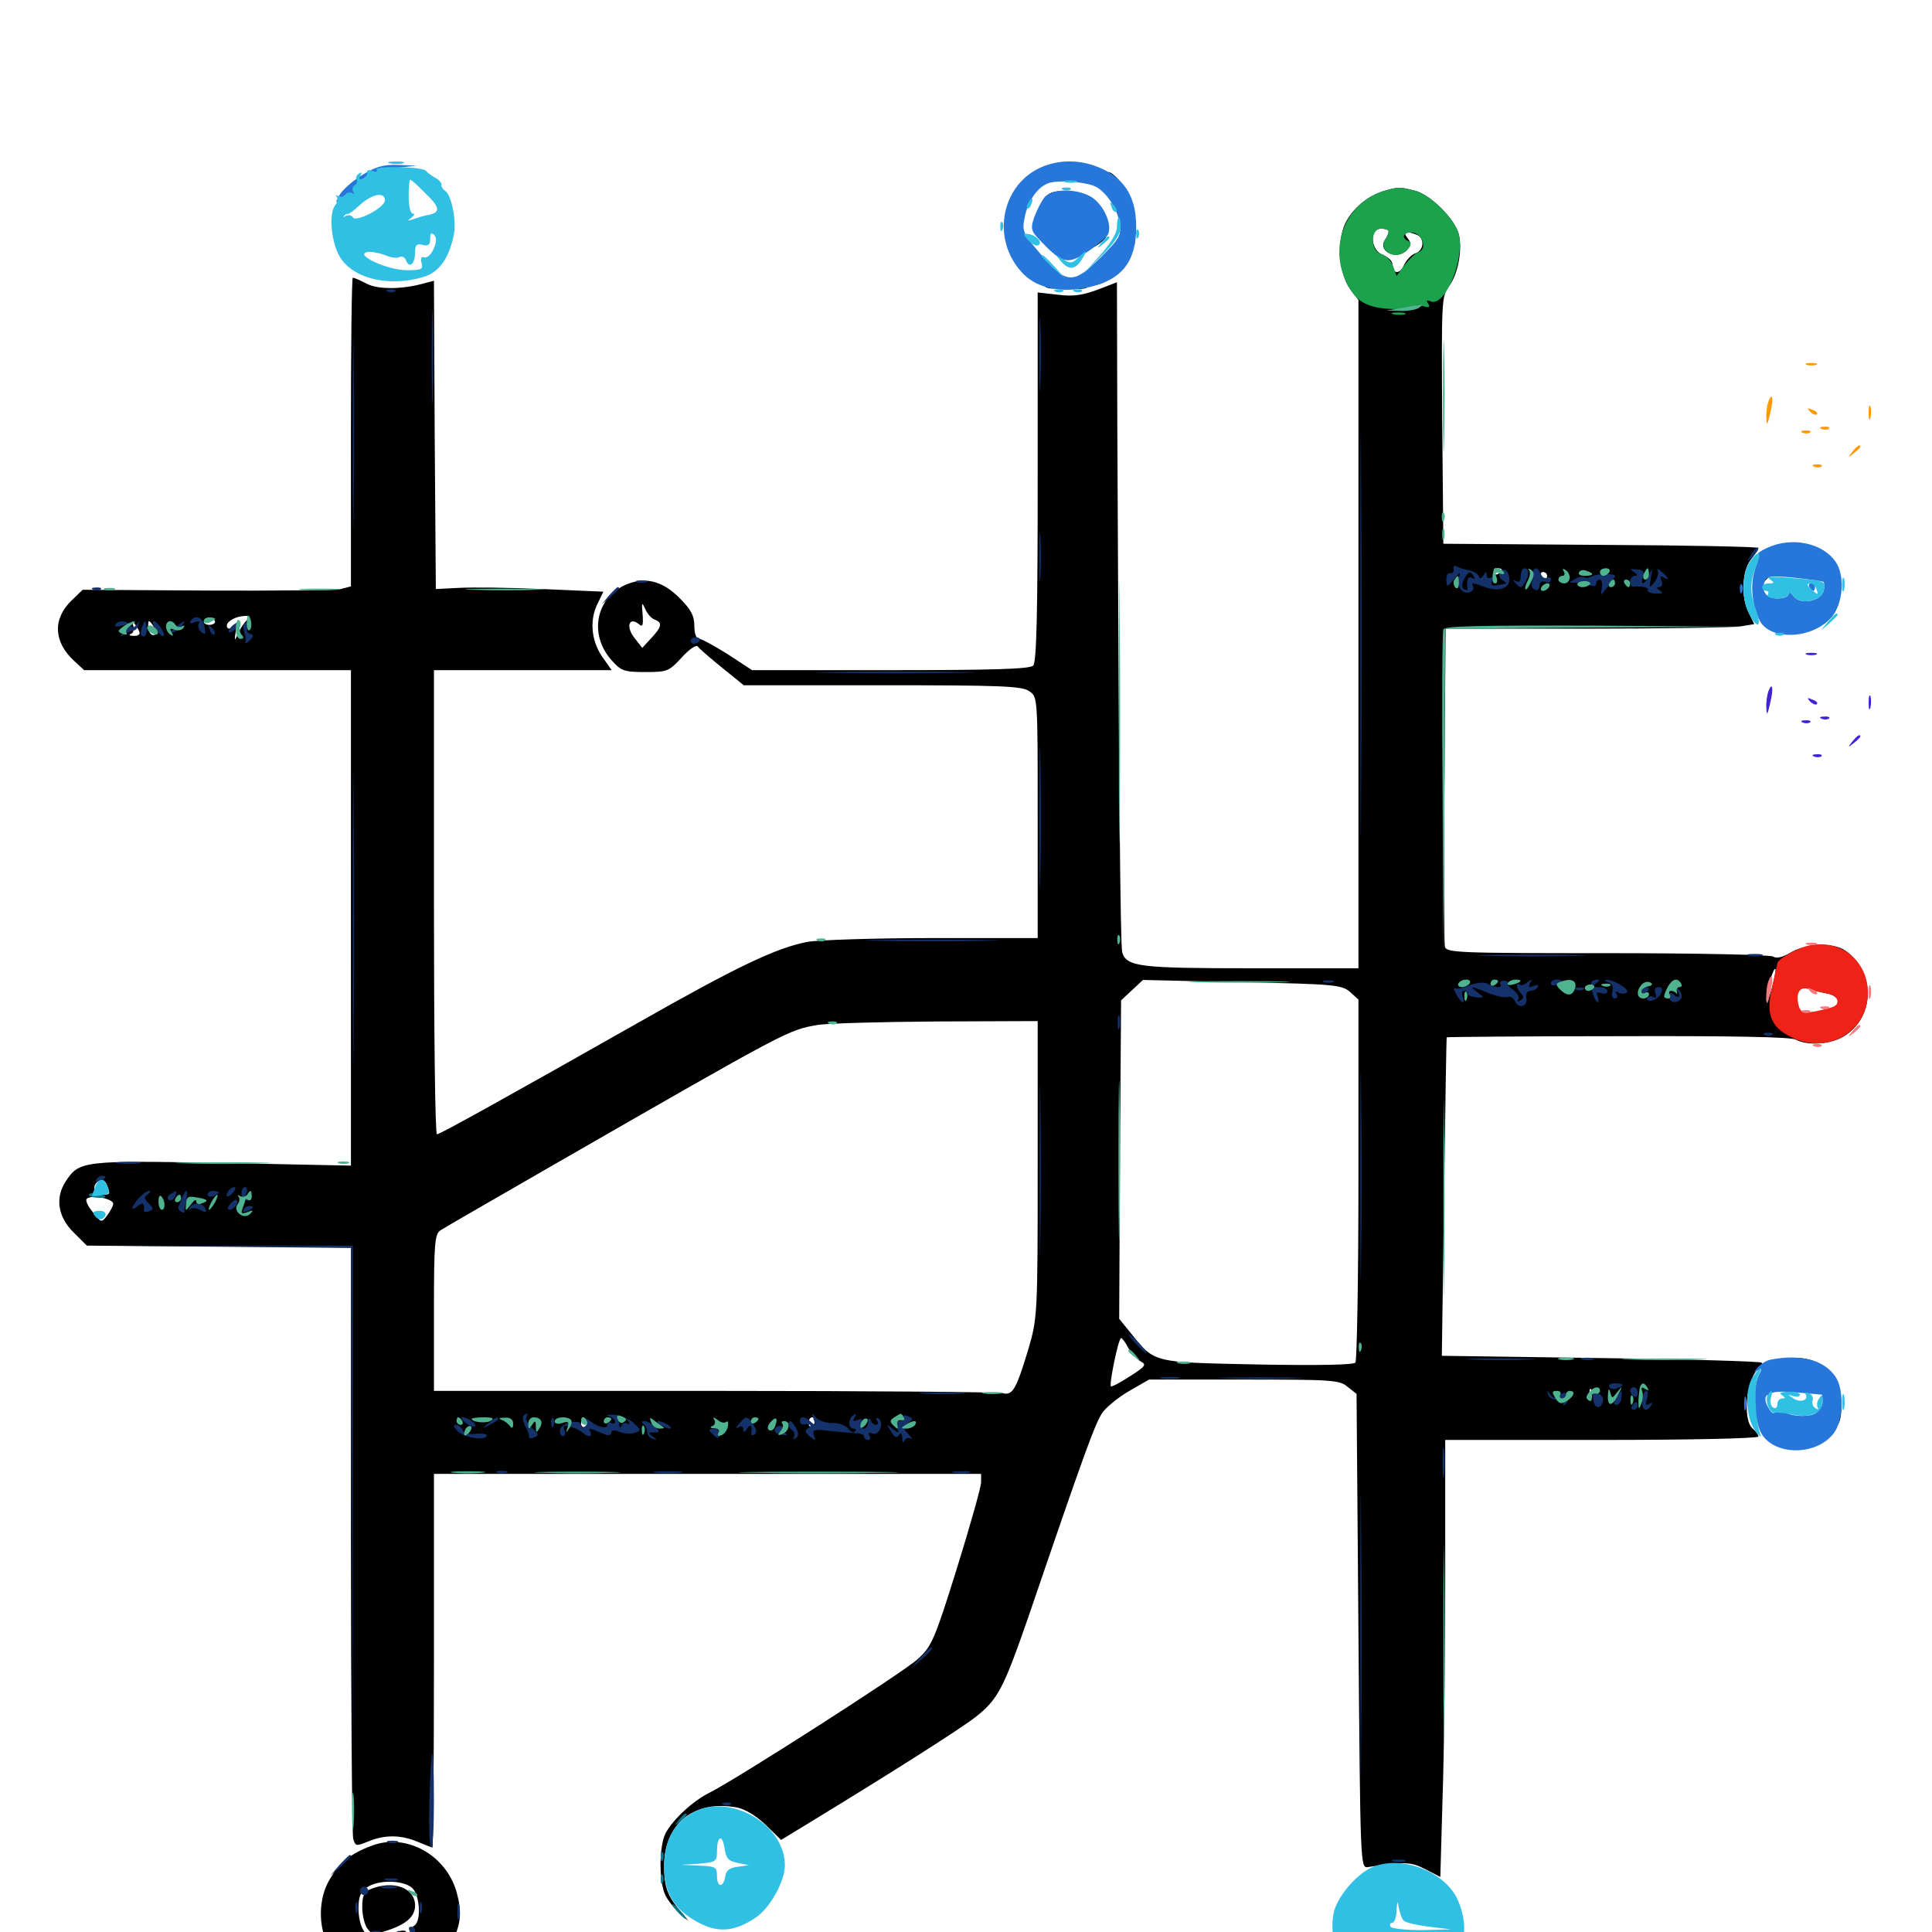 <svg xmlns="http://www.w3.org/2000/svg" viewBox="0 -1000 1000 1000">
	<path fill="#000000" d="M536.133 -911.133C528.516 -906.445 524.219 -901.367 522.656 -895.312L521.289 -890.43L524.219 -895.508C525.977 -898.438 528.711 -901.172 530.273 -901.953C532.031 -902.539 532.812 -903.906 532.227 -905.078C531.445 -906.25 534.766 -908.789 539.453 -910.938C544.141 -913.086 546.484 -914.844 544.922 -914.844C543.359 -914.844 539.453 -913.281 536.133 -911.133ZM574.805 -908.594C576.562 -907.227 579.492 -904.297 581.25 -902.148C582.812 -900 583.594 -899.609 582.812 -901.172C580.664 -905.859 575.781 -910.938 573.633 -910.938C572.461 -910.938 573.047 -909.766 574.805 -908.594ZM716.406 -901.172C707.812 -898.633 700 -891.992 696.289 -884.375C691.797 -874.805 693.164 -858.203 698.828 -850.391L703.125 -844.727V-671.68V-498.828H647.461C589.844 -498.828 583.203 -499.609 580.859 -507.031C579.883 -510.547 579.102 -597.852 578.32 -779.492L578.125 -853.906L567.969 -850C559.961 -847.07 555.273 -846.484 547.461 -847.461L537.109 -848.633V-753.32C537.109 -681.641 536.523 -657.227 534.766 -655.469C533.008 -653.711 513.867 -653.125 460.938 -653.125H389.258L376.758 -661.328C369.922 -665.625 363.086 -669.336 361.914 -669.336C360.352 -669.336 359.375 -672.07 359.375 -676.172C359.375 -681.25 357.617 -684.57 351.953 -690.234C342.578 -699.805 333.203 -701.758 322.852 -696.875C308.008 -689.453 305.078 -671.094 316.602 -658.203C321.484 -652.734 323.047 -652.148 333.984 -652.148C345.508 -652.148 346.289 -652.539 352.93 -659.766C356.641 -663.867 360.352 -666.406 361.133 -665.43C361.719 -664.453 367.383 -659.57 373.633 -654.492L384.961 -645.312H456.641C518.359 -645.312 529.102 -644.922 532.812 -642.188C537.109 -639.258 537.109 -639.062 537.109 -576.758V-514.453H482.617C452.734 -514.453 423.633 -513.477 417.969 -512.5C401.758 -509.375 381.641 -499.805 330.078 -470.508C262.109 -432.031 227.734 -412.891 226.172 -412.891C225.195 -412.891 224.609 -466.992 224.609 -533.008V-653.125H270.508H316.602L311.523 -660.352C305.859 -668.75 305.078 -679.688 309.57 -688.086L312.305 -693.75L280.664 -695.117C263.281 -695.898 243.75 -696.094 237.305 -695.703L225.586 -695.117L225 -775L224.609 -854.688L220.117 -853.516C208.789 -850.195 195.898 -850 189.844 -853.125C186.523 -854.883 183.398 -856.25 182.617 -856.25C182.031 -856.25 181.641 -820.312 181.641 -776.367V-696.484L176.367 -695.117C173.633 -694.531 142.383 -694.141 107.031 -694.336L42.773 -694.727L37.109 -689.258C27.148 -679.688 27.734 -667.773 38.281 -658.008L43.555 -653.125H112.5H181.641V-524.805V-396.68L115.234 -398.047C42.969 -399.414 41.016 -399.219 33.984 -388.477C28.516 -380.078 29.883 -370.312 37.891 -362.305L44.922 -355.273L113.281 -354.688L181.641 -354.102V-203.32C181.641 -120.312 182.227 -50.586 182.812 -48.242C183.984 -44.336 184.375 -44.336 190.625 -46.875C199.023 -50.391 207.422 -50.391 216.211 -46.68C219.922 -45.117 223.438 -43.75 223.828 -43.75C224.219 -43.75 224.609 -87.305 224.609 -140.43V-237.109H366.211H507.812V-232.812C507.812 -230.273 502.148 -210.352 495.312 -188.281C483.789 -151.367 482.227 -147.852 475.195 -141.406C468.164 -134.766 381.836 -79.492 367.188 -72.07C358.789 -67.969 348.242 -58.203 344.531 -51.172C341.016 -44.336 341.016 -25.586 344.531 -18.75C346.094 -15.82 349.414 -11.719 351.758 -9.57L356.445 -5.664L352.344 -10.547C345.508 -18.555 343.75 -23.438 343.75 -33.984C343.75 -56.055 359.18 -68.555 381.445 -64.453C385.547 -63.672 391.406 -60.156 396.289 -55.469L404.297 -47.656L421.289 -58.008C462.891 -83.398 497.656 -105.469 505.273 -111.523C516.602 -120.508 519.531 -126.367 532.227 -162.891C561.523 -248.828 566.992 -263.672 570.703 -268.945C572.852 -271.875 579.102 -276.953 584.57 -280.078L594.727 -285.938H643.75C689.258 -285.938 693.359 -285.742 697.461 -282.227L702.148 -278.516L703.125 -155.664C704.102 -34.375 704.102 -33.008 708.008 -33.594C726.953 -36.523 730.469 -36.328 737.891 -32.422L745.508 -28.516L746.68 -69.727C747.461 -92.188 748.047 -143.164 748.047 -182.812V-254.688H829.102C874.219 -254.688 910.156 -255.469 910.156 -256.445C910.156 -257.422 908.789 -259.18 907.227 -260.547C901.562 -265.234 904.102 -287.891 910.938 -292.188C912.109 -292.969 912.5 -294.141 911.719 -294.727C911.133 -295.312 873.633 -296.484 828.516 -297.07L746.289 -298.242L747.461 -380.469C748.047 -425.781 748.633 -462.891 748.828 -463.086C749.023 -463.281 788.867 -463.672 837.5 -463.672C896.094 -463.867 926.953 -463.281 929.492 -461.914C935.547 -458.594 947.656 -459.375 954.492 -463.672C970.508 -473.438 970.898 -497.07 955.078 -508.008C949.023 -512.305 934.961 -511.719 926.953 -507.031C922.656 -504.492 919.531 -503.711 917.773 -504.883C916.211 -505.859 877.539 -506.641 831.836 -506.641C754.102 -506.641 748.438 -506.836 747.852 -510.156C747.461 -511.914 747.266 -549.805 747.656 -594.141L748.242 -674.609H820.898C860.938 -674.609 896.875 -675.195 900.781 -675.781L908.008 -676.953L905.273 -682.617C900.977 -690.625 901.562 -704.297 906.25 -710.352C908.398 -713.086 910.156 -715.82 910.156 -716.406C910.156 -716.992 873.438 -717.773 828.711 -717.969L747.07 -718.555L746.484 -782.617C746.094 -844.922 746.094 -846.68 750.195 -852.148C754.688 -858.203 757.031 -870.898 755.078 -878.711C753.125 -886.523 740.82 -898.828 732.812 -901.172C724.609 -903.32 723.633 -903.32 716.406 -901.172ZM718.75 -880.273C718.75 -879.297 717.969 -877.344 716.797 -875.781C712.891 -869.531 723.633 -865.039 728.516 -870.898C730.469 -873.242 730.469 -874.414 728.516 -876.758C725.977 -879.883 727.93 -880.664 733.203 -878.516C737.5 -876.953 737.109 -870.508 732.812 -868.945C730.664 -868.359 728.125 -865.625 726.758 -862.891C724.609 -857.812 720.703 -858.008 720.703 -863.281C720.703 -864.844 718.555 -866.992 715.82 -867.969C709.375 -870.508 708.594 -881.641 714.844 -881.641C716.992 -881.641 718.75 -881.055 718.75 -880.273ZM727.148 -839.258C729.492 -839.648 727.539 -840.039 722.656 -840.039C717.773 -840.039 715.82 -839.648 718.359 -839.258C720.703 -838.867 724.609 -838.867 727.148 -839.258ZM777.344 -705.078C777.344 -704.492 776.562 -703.516 775.391 -702.93C774.414 -702.344 773.438 -702.734 773.438 -703.711C773.438 -704.883 774.414 -705.859 775.391 -705.859C776.562 -705.859 777.344 -705.469 777.344 -705.078ZM800.781 -701.953C800.781 -700.977 800.391 -700 800 -700C799.414 -700 798.438 -700.977 797.852 -701.953C797.266 -703.125 797.656 -703.906 798.633 -703.906C799.805 -703.906 800.781 -703.125 800.781 -701.953ZM338.867 -679.297C342.969 -677.734 342.578 -675.586 337.109 -669.727L332.422 -664.648L328.32 -669.922C323.828 -675.586 325.586 -681.055 330.664 -676.953C332.617 -675.195 333.008 -676.172 332.617 -682.031C332.031 -688.281 332.227 -688.672 333.984 -684.766C334.961 -682.422 337.109 -679.883 338.867 -679.297ZM54.688 -681.445C54.688 -684.57 52.344 -685.352 50.195 -683.008C47.852 -680.859 48.633 -678.516 51.758 -678.516C53.32 -678.516 54.688 -679.883 54.688 -681.445ZM127.734 -678.906C126.758 -678.125 124.805 -675.391 123.438 -672.656C121.289 -667.773 121.289 -667.773 122.07 -673.633C122.656 -676.953 122.461 -678.32 121.875 -677.148C120.508 -673.828 116.602 -673.828 117.578 -676.953C118.164 -678.32 120.508 -679.883 123.242 -680.664C128.32 -681.836 130.859 -681.055 127.734 -678.906ZM111.328 -678.125C111.328 -677.344 109.961 -676.562 108.398 -676.562C106.836 -676.562 105.469 -677.344 105.469 -678.125C105.469 -679.102 106.836 -679.883 108.398 -679.883C109.961 -679.883 111.328 -679.102 111.328 -678.125ZM72.266 -672.266C72.266 -671.289 70.703 -670.703 68.945 -670.898C66.992 -670.898 66.406 -671.484 67.773 -671.875C69.141 -672.461 69.531 -674.414 68.945 -676.172C68.164 -679.102 68.359 -679.102 70.117 -676.562C71.289 -675 72.266 -673.047 72.266 -672.266ZM79.883 -675C81.25 -672.266 81.055 -671.289 79.297 -671.289C78.125 -671.289 76.758 -673.047 76.758 -675C76.562 -676.953 76.758 -678.516 77.148 -678.516C77.539 -678.516 78.906 -676.953 79.883 -675ZM56.641 -672.656C56.641 -675.781 55.273 -676.562 50.781 -676.562C44.336 -676.562 43.75 -675.391 47.852 -669.922C51.172 -665.43 56.641 -667.188 56.641 -672.656ZM65.82 -675.391C66.602 -675.977 65.43 -676.562 63.281 -676.367C61.133 -676.367 60.547 -675.781 62.109 -675.195C63.477 -674.609 65.234 -674.805 65.82 -675.391ZM89.062 -672.656C87.5 -672.656 85.742 -673.633 85.352 -674.609C84.766 -675.781 84.57 -675.586 84.766 -674.219C85.352 -671.094 94.141 -670.898 95.117 -673.828C95.508 -675 94.531 -675.977 92.969 -675.977C91.406 -675.977 90.43 -675.195 91.016 -674.219C91.602 -673.438 90.82 -672.656 89.062 -672.656ZM130.859 -674.609C130.859 -675.781 130.469 -676.562 130.078 -676.562C129.492 -676.562 128.516 -675.781 127.93 -674.609C127.344 -673.633 127.734 -672.656 128.711 -672.656C129.883 -672.656 130.859 -673.633 130.859 -674.609ZM109.375 -671.68C109.375 -673.242 108.984 -674.609 108.594 -674.609C108.203 -674.609 107.422 -673.242 106.641 -671.68C106.055 -670.117 106.445 -668.75 107.422 -668.75C108.594 -668.75 109.375 -670.117 109.375 -671.68ZM916.992 -488.086C915.43 -482.812 914.258 -480.078 914.258 -482.422C914.062 -486.523 917.969 -499.609 918.945 -498.438C919.336 -498.047 918.359 -493.555 916.992 -488.086ZM698.828 -486.523L703.125 -482.617V-389.648C703.125 -338.477 702.344 -295.898 701.562 -294.727C700.781 -293.555 682.617 -293.164 650.977 -293.75C596.094 -294.922 597.852 -294.336 585.156 -310.156L579.297 -317.383L579.688 -399.805L580.273 -482.227L585.938 -487.5L591.602 -492.773L642.969 -491.602C691.211 -490.625 694.531 -490.234 698.828 -486.523ZM761.719 -490.625C761.719 -491.602 760.352 -492.383 758.789 -492.383C757.227 -492.383 756.445 -491.602 757.031 -490.625C757.617 -489.844 758.789 -489.062 759.961 -489.062C760.938 -489.062 761.719 -489.844 761.719 -490.625ZM783.203 -491.016C783.203 -492.188 782.812 -492.969 782.422 -492.969C781.836 -492.969 780.859 -492.188 780.273 -491.016C779.688 -490.039 780.078 -489.062 781.055 -489.062C782.227 -489.062 783.203 -490.039 783.203 -491.016ZM789.062 -491.016C789.062 -492.188 788.086 -492.969 786.914 -492.969C785.938 -492.969 785.547 -492.188 786.133 -491.016C786.719 -490.039 787.695 -489.062 788.281 -489.062C788.672 -489.062 789.062 -490.039 789.062 -491.016ZM816.406 -489.844C816.406 -490.234 814.648 -491.016 812.5 -491.602C810.352 -492.188 808.594 -491.797 808.594 -490.82C808.594 -489.844 810.352 -489.062 812.5 -489.062C814.648 -489.062 816.406 -489.453 816.406 -489.844ZM829.102 -491.016C830.664 -493.359 829.883 -493.359 826.172 -491.016C824.414 -489.844 824.219 -489.062 825.586 -489.062C826.758 -489.062 828.516 -490.039 829.102 -491.016ZM854.492 -491.211C853.125 -493.359 850.195 -493.555 848.828 -491.406C848.438 -490.625 849.609 -489.648 851.758 -489.648C853.906 -489.453 855.078 -490.039 854.492 -491.211ZM865.234 -487.5C866.406 -487.891 866.406 -489.062 865.234 -491.016C864.062 -492.773 863.281 -492.969 863.281 -491.602C863.281 -490.43 862.695 -488.086 862.109 -486.328C861.523 -484.57 861.914 -483.203 863.281 -483.203C864.453 -483.203 865.039 -483.984 864.453 -484.961C863.672 -485.938 864.062 -487.109 865.234 -487.5ZM776.758 -489.844C777.539 -490.43 776.367 -491.016 774.219 -490.82C772.07 -490.82 771.484 -490.234 773.047 -489.648C774.414 -489.062 776.172 -489.258 776.758 -489.844ZM945.898 -485.742C948.828 -485.156 951.172 -483.594 951.172 -482.031C951.172 -478.711 949.805 -478.125 940.039 -476.367C932.422 -475.195 931.641 -475.391 930.469 -480.078C928.906 -486.523 931.055 -489.648 936.328 -488.086C938.477 -487.305 942.773 -486.328 945.898 -485.742ZM537.109 -394.922C537.109 -319.727 536.914 -317.773 532.422 -302.148C525.977 -280.859 524.219 -277.539 518.945 -278.906C516.602 -279.492 449.414 -280.078 369.727 -280.078H224.609V-320.703C224.609 -357.031 225 -361.328 228.125 -363.281C229.883 -364.453 255.664 -379.297 285.156 -396.289C409.18 -467.578 407.812 -466.797 423.438 -469.531C428.516 -470.312 456.055 -471.094 484.961 -471.289L537.109 -471.484ZM55.469 -386.328C57.227 -381.836 57.031 -381.641 52.734 -381.641C49.023 -381.641 47.461 -385.547 50.195 -388.086C52.344 -390.234 54.102 -389.648 55.469 -386.328ZM125 -380.859C125 -382.422 123.438 -383.594 121.68 -383.398C119.531 -383.398 119.141 -382.812 120.703 -382.227C121.875 -381.836 123.047 -380.078 123.047 -378.516C123.047 -376.953 124.805 -375.781 127.539 -375.977C130.664 -376.172 131.055 -376.367 128.516 -377.148C126.562 -377.539 125 -379.297 125 -380.859ZM58.594 -376.953C58.594 -375.781 57.031 -373.047 55.469 -370.898C52.539 -366.992 52.344 -366.992 47.852 -372.852C45.117 -376.172 43.945 -379.102 45.117 -379.688C48.047 -381.641 58.594 -379.492 58.594 -376.953ZM72.266 -379.688C72.266 -380.859 71.875 -381.641 71.484 -381.641C70.898 -381.641 69.922 -380.859 69.336 -379.688C68.75 -378.711 69.141 -377.734 70.117 -377.734C71.289 -377.734 72.266 -378.711 72.266 -379.688ZM78.906 -378.516C78.32 -380.273 76.953 -381.641 75.977 -381.641C73.438 -381.641 73.828 -380.469 77.148 -377.734C79.688 -375.586 79.883 -375.781 78.906 -378.516ZM85.156 -377.344C85.156 -379.297 84.18 -381.055 82.812 -381.055C81.641 -381.055 81.055 -379.297 81.641 -377.344C82.031 -375.391 83.008 -373.828 83.789 -373.828C84.57 -373.828 85.156 -375.391 85.156 -377.344ZM93.359 -379.297C94.531 -382.812 90.43 -382.031 89.062 -378.516C88.281 -376.562 88.867 -375.781 90.234 -376.172C91.406 -376.562 92.969 -378.125 93.359 -379.297ZM99.609 -378.906C99.609 -380.469 98.633 -381.641 97.266 -381.641C96.094 -381.641 95.703 -381.055 96.289 -380.273C97.07 -379.688 96.68 -377.93 95.312 -376.367C93.75 -374.219 93.945 -374.023 96.484 -375C98.242 -375.586 99.609 -377.344 99.609 -378.906ZM107.422 -380.859C107.422 -381.25 106.641 -381.641 105.469 -381.641C104.492 -381.641 103.516 -380.664 103.516 -379.492C103.516 -378.516 104.492 -378.125 105.469 -378.711C106.641 -379.297 107.422 -380.273 107.422 -380.859ZM121.094 -378.906C121.094 -379.297 120.312 -379.688 119.141 -379.688C118.164 -379.688 117.188 -378.711 117.188 -377.539C117.188 -376.562 118.164 -376.172 119.141 -376.758C120.312 -377.344 121.094 -378.32 121.094 -378.906ZM111.328 -375.781C111.328 -378.125 111.133 -378.125 107.422 -375.781C104.883 -374.219 105.078 -373.828 108.008 -373.828C109.766 -373.828 111.328 -374.805 111.328 -375.781ZM583.984 -302.344C585.547 -299.609 588.477 -296.484 590.43 -295.312C593.555 -293.75 592.969 -292.773 584.961 -287.695C579.883 -284.375 575.391 -282.031 575 -282.422C574.023 -283.594 578.906 -307.422 580.273 -307.422C580.859 -307.422 582.617 -305.078 583.984 -302.344ZM823.633 -275.781C823.047 -274.414 822.656 -275.391 822.656 -278.125C822.656 -280.859 823.047 -281.836 823.633 -280.664C824.023 -279.297 824.023 -276.953 823.633 -275.781ZM808.594 -279.297C808.594 -280.859 804.883 -280.078 803.711 -278.125C803.125 -276.953 803.906 -276.758 805.469 -277.344C807.227 -277.93 808.594 -278.906 808.594 -279.297ZM247.461 -265.234C248.242 -265.82 247.07 -266.406 244.922 -266.211C242.773 -266.211 242.188 -265.625 243.75 -265.039C245.117 -264.453 246.875 -264.648 247.461 -265.234ZM255.273 -265.234C256.055 -265.82 254.883 -266.406 252.734 -266.211C250.586 -266.211 250 -265.625 251.562 -265.039C252.93 -264.453 254.688 -264.648 255.273 -265.234ZM292.383 -265.234C293.164 -265.82 291.992 -266.406 289.844 -266.211C287.695 -266.211 287.109 -265.625 288.672 -265.039C290.039 -264.453 291.797 -264.648 292.383 -265.234ZM303.711 -264.648C304.297 -263.672 303.906 -262.305 302.734 -261.523C301.758 -260.938 300.781 -261.719 300.781 -263.281C300.781 -266.797 301.953 -267.383 303.711 -264.648ZM339.844 -264.648C339.844 -265.625 338.086 -266.406 335.938 -266.406C333.789 -266.406 332.031 -266.016 332.031 -265.625C332.031 -265.234 333.789 -264.453 335.938 -263.867C338.086 -263.281 339.844 -263.672 339.844 -264.648ZM421.875 -264.648C421.875 -263.477 421.094 -262.305 420.312 -261.719C419.336 -261.133 418.555 -261.914 418.555 -263.477C418.555 -265.039 419.336 -266.406 420.312 -266.406C421.094 -266.406 421.875 -265.625 421.875 -264.648ZM406.445 -259.961C404.492 -258.203 404.297 -258.398 405.469 -261.133C406.055 -263.086 407.227 -264.062 407.812 -263.477C408.398 -262.891 407.812 -261.328 406.445 -259.961ZM244.141 -259.766C244.141 -260.156 243.359 -260.547 242.188 -260.547C241.211 -260.547 240.234 -259.57 240.234 -258.398C240.234 -257.422 241.211 -257.031 242.188 -257.617C243.359 -258.203 244.141 -259.18 244.141 -259.766ZM376.953 -259.766C376.953 -261.328 373.242 -260.547 372.07 -258.594C371.484 -257.422 372.266 -257.227 373.828 -257.812C375.586 -258.398 376.953 -259.375 376.953 -259.766ZM540.039 -896.68C538.477 -894.141 536.523 -889.258 535.938 -885.742C534.766 -880.273 535.547 -878.516 540.82 -873.633C547.852 -867.188 554.883 -866.406 563.867 -870.898C572.656 -875.195 574.805 -878.711 573.242 -885.352C571.289 -894.336 561.914 -901.172 551.562 -901.172C544.922 -901.172 542.383 -900.195 540.039 -896.68ZM585.352 -886.133C586.523 -870.703 587.5 -868.75 587.695 -881.641C587.695 -887.5 587.109 -893.555 586.133 -894.922C585.352 -896.289 584.961 -892.383 585.352 -886.133ZM520.117 -882.617C520.117 -878.32 520.508 -876.758 520.898 -879.297C521.289 -881.641 521.289 -885.156 520.898 -887.109C520.312 -888.867 519.922 -886.914 520.117 -882.617ZM580.664 -863.086C579.688 -861.523 575.586 -858.398 571.289 -856.25C566.992 -854.102 564.648 -852.344 566.016 -852.344C570.508 -852.344 579.883 -858.203 582.031 -862.109C584.375 -866.602 583.008 -867.578 580.664 -863.086ZM540.82 -851.758C539.648 -852.93 541.406 -853.125 545.312 -852.539C550.781 -851.758 550.977 -851.367 547.07 -850.781C544.531 -850.391 541.797 -850.781 540.82 -851.758ZM552.734 -852.148C552.734 -852.93 554.883 -853.32 557.617 -852.734C560.352 -852.344 562.5 -851.562 562.5 -851.172C562.5 -850.781 560.352 -850.391 557.617 -850.391C554.883 -850.391 552.734 -851.172 552.734 -852.148ZM919.922 -717.578C916.602 -716.406 917.969 -716.211 924.805 -716.797C934.375 -717.773 944.141 -714.648 944.531 -710.742C944.531 -709.57 945.703 -706.25 946.875 -703.32C949.805 -696.289 949.805 -693.945 946.875 -699.023C945.508 -701.172 944.727 -703.32 944.727 -703.906C944.922 -704.492 943.164 -706.836 941.016 -709.375C936.328 -714.258 926.953 -715.039 916.602 -711.328C909.375 -708.594 906.25 -701.758 908.008 -691.406L908.984 -685.352L910.742 -692.773C911.914 -697.852 914.062 -700.781 917.188 -702.148C919.922 -703.125 922.461 -705.273 923.047 -706.836C923.828 -708.398 925 -709.766 926.172 -709.766C927.148 -709.766 927.344 -708.984 926.758 -707.812C926.172 -706.836 926.758 -705.859 928.125 -705.664C929.492 -705.664 928.906 -704.688 926.758 -703.711C923.828 -702.539 925.195 -702.148 932.031 -702.734C941.797 -703.32 945.312 -701.562 945.312 -695.703C945.312 -693.359 946.289 -692.773 948.438 -693.555C951.172 -694.531 951.562 -693.945 950.391 -689.062C949.609 -685.938 947.461 -681.641 945.703 -679.492C942.969 -676.172 943.164 -676.172 947.07 -679.688C952.93 -685.156 954.688 -699.023 950.586 -707.227C945.312 -717.188 932.031 -721.484 919.922 -717.578ZM920.898 -296.289C915.234 -294.922 912.695 -291.797 918.164 -292.969C921.68 -293.555 921.094 -292.969 916.602 -290.82C911.914 -288.672 910.156 -286.523 910.156 -283.203C910.156 -280.469 910.742 -278.125 911.719 -277.539C913.867 -276.562 925.781 -283.203 924.414 -284.766C923.633 -285.547 924.414 -285.547 926.367 -284.766C928.125 -284.18 929.102 -282.812 928.516 -281.836C927.93 -280.859 928.516 -280.078 929.492 -280.078C930.664 -280.078 931.641 -281.055 931.641 -282.031C931.641 -283.203 933.398 -283.984 935.547 -283.984C937.695 -283.984 939.453 -284.766 939.453 -285.547C939.453 -288.867 934.57 -291.797 929.102 -291.797C925.977 -291.797 924.023 -292.578 924.805 -293.75C926.562 -296.68 933.008 -296.094 940.625 -292.578C948.438 -288.867 952.148 -279.492 950.586 -267.773C949.805 -262.5 950.195 -260.742 951.367 -262.695C954.102 -266.992 953.516 -279.688 950 -286.133C945.508 -295.117 933.398 -299.219 920.898 -296.289ZM192.578 -44.727C181.836 -40.82 175.586 -35.938 170.508 -26.953C164.844 -17.383 164.648 -3.32 169.727 6.641C183.594 33.984 221.484 32.617 234.57 4.102C238.672 -4.883 239.062 -10.547 236.328 -20.703C230.859 -39.844 210.352 -51.367 192.578 -44.727ZM213.281 -22.852C217.383 -19.141 218.164 -5.664 214.453 -3.32C213.086 -2.539 211.914 -0.391 211.914 1.172C211.914 2.93 209.57 4.297 206.055 4.688C202.93 5.078 199.609 6.445 198.828 7.617C197.852 9.18 197.266 8.789 197.266 6.445C197.266 4.688 195.898 3.125 194.141 3.125C189.062 3.125 185.742 -2.93 185.547 -11.914C185.547 -18.164 186.523 -20.703 189.844 -23.047C195.703 -27.148 208.594 -26.953 213.281 -22.852ZM191.992 -22.266C188.477 -20.898 187.5 -18.945 187.5 -12.891C187.5 -8.789 188.672 -3.906 190.039 -1.953C192.383 1.367 193.555 1.367 200.391 -0.781C210.156 -3.906 214.844 -8.008 214.844 -13.672C214.844 -22.852 203.711 -26.953 191.992 -22.266ZM203.125 1.172C200.781 2.734 200.977 3.125 204.492 3.125C206.836 3.125 209.375 2.148 209.961 1.172C211.523 -1.367 207.031 -1.367 203.125 1.172Z"/>
	<path fill="#ff9906" d="M935.156 -811.133C933.789 -811.719 934.766 -812.109 937.5 -812.109C940.234 -812.109 941.211 -811.719 940.039 -811.133C938.672 -810.742 936.328 -810.742 935.156 -811.133ZM915.234 -791.992C914.648 -790.234 914.062 -786.328 914.258 -783.594C914.453 -779.297 914.844 -779.883 916.211 -785.938C918.164 -793.75 917.383 -797.656 915.234 -791.992ZM968.164 -783.789C968.555 -785.547 968.555 -788.281 968.164 -789.648C967.578 -790.82 967.188 -789.453 967.188 -786.133C967.188 -783.008 967.578 -781.836 968.164 -783.789ZM936.914 -786.914C935.156 -788.867 935.352 -789.062 938.086 -787.891C940.039 -787.305 941.016 -786.133 940.43 -785.547C939.844 -784.961 938.281 -785.547 936.914 -786.914ZM942.969 -777.93C941.406 -778.516 941.992 -779.102 944.141 -779.102C946.289 -779.297 947.461 -778.711 946.68 -778.125C946.094 -777.539 944.336 -777.344 942.969 -777.93ZM933.203 -775.977C931.641 -776.562 932.227 -777.148 934.375 -777.148C936.523 -777.344 937.695 -776.758 936.914 -776.172C936.328 -775.586 934.57 -775.391 933.203 -775.977ZM958.789 -766.211C956.25 -763.086 956.445 -762.891 959.57 -765.43C961.328 -766.797 962.891 -768.359 962.891 -768.75C962.891 -770.312 961.328 -769.336 958.789 -766.211ZM939.062 -758.398C937.5 -758.984 938.086 -759.57 940.234 -759.57C942.383 -759.766 943.555 -759.18 942.773 -758.594C942.188 -758.008 940.43 -757.812 939.062 -758.398Z"/>
	<path fill="#ef2218" d="M936.133 -510.547C929.492 -508.984 919.922 -503.516 919.922 -501.172C919.727 -500.391 918.555 -494.922 917.188 -488.867C913.867 -475.195 916.602 -468.359 926.953 -463.281C945.703 -453.711 966.797 -465.82 966.797 -486.133C966.797 -502.93 952.344 -514.258 936.133 -510.547ZM945.898 -485.742C951.758 -484.57 953.125 -480.078 947.852 -478.516C934.961 -475 932.227 -475.195 931.055 -479.297C929.297 -485.938 931.445 -489.648 936.328 -488.086C938.477 -487.305 942.773 -486.328 945.898 -485.742Z"/>
	<path fill="#1ca14c" d="M716.406 -901.172C697.461 -895.508 688.086 -874.414 696.094 -855.664C700.977 -844.141 707.031 -840.43 721.289 -840.039C728.32 -839.844 733.594 -840.43 733.008 -841.406C732.422 -842.188 733.984 -842.383 736.328 -841.602C739.648 -840.625 740.43 -840.82 739.258 -842.773C738.086 -844.531 738.477 -844.922 740.625 -843.945C748.047 -841.211 758.203 -865.82 755.078 -878.711C753.125 -886.523 740.82 -898.828 732.812 -901.172C724.609 -903.32 723.633 -903.32 716.406 -901.172ZM718.75 -880.273C718.75 -879.297 717.969 -877.344 716.797 -875.781C714.648 -872.266 717.773 -867.969 722.656 -867.969C727.148 -867.969 732.422 -874.023 729.102 -875.195C725.195 -876.562 726.172 -879.688 730.469 -879.688C735.938 -879.688 739.062 -871.484 734.375 -869.531C732.617 -868.945 729.297 -865.82 726.953 -862.695L722.852 -857.227L721.094 -862.305C719.922 -865.234 717.188 -867.969 715.039 -868.555C709.18 -869.922 709.18 -881.641 714.844 -881.641C716.992 -881.641 718.75 -881.055 718.75 -880.273ZM721.289 -837.305C719.336 -837.891 720.508 -838.281 723.633 -838.281C726.953 -838.281 728.32 -837.891 727.148 -837.305C725.781 -836.914 723.047 -836.914 721.289 -837.305Z"/>
	<path fill="#143269" d="M182.617 -776.172C182.617 -731.641 182.812 -713.281 183.008 -735.547C183.398 -758.008 183.398 -794.336 183.008 -816.602C182.812 -839.062 182.617 -820.703 182.617 -776.172ZM223.438 -815.234C223.438 -793.164 223.828 -784.18 224.023 -795.312C224.414 -806.25 224.414 -824.219 224.023 -835.352C223.828 -846.289 223.438 -837.305 223.438 -815.234ZM200.781 -849.023C199.219 -849.609 199.805 -850.195 201.953 -850.195C204.102 -850.391 205.273 -849.805 204.492 -849.219C203.906 -848.633 202.148 -848.438 200.781 -849.023ZM537.891 -816.211C537.891 -799.023 538.281 -792.188 538.477 -801.172C538.867 -810.156 538.867 -824.219 538.477 -832.422C538.281 -840.625 537.891 -833.398 537.891 -816.211ZM704.102 -671.68C704.102 -578.32 704.297 -539.648 704.492 -586.133C704.883 -632.422 704.883 -708.984 704.492 -756.055C704.297 -803.125 704.102 -765.234 704.102 -671.68ZM537.891 -711.719C537.891 -700.391 538.086 -695.898 538.477 -701.562C538.867 -707.031 538.867 -716.406 538.477 -722.07C538.086 -727.539 537.891 -723.047 537.891 -711.719ZM906.445 -713.086C903.906 -708.984 904.102 -708.984 907.422 -712.109C909.375 -714.062 910.547 -716.016 909.961 -716.406C909.375 -716.992 907.812 -715.43 906.445 -713.086ZM752.344 -705.469C752.734 -704.102 751.953 -703.125 750.586 -703.32C749.414 -703.711 748.438 -701.953 748.633 -699.805C748.828 -695.898 749.023 -695.898 752.734 -700.391C755.664 -703.906 756.25 -704.102 755.078 -701.172C753.516 -696.68 757.031 -691.992 760.938 -693.555C762.305 -694.141 763.086 -695.312 762.5 -696.289C761.133 -698.633 762.305 -698.438 768.75 -696.094C775.391 -693.555 781.25 -695.312 781.25 -700C781.25 -704.492 778.125 -706.836 776.172 -703.711C775.586 -702.539 776.172 -700.781 777.539 -699.805C779.102 -698.828 779.883 -698.047 779.297 -697.852C778.711 -697.852 776.758 -697.461 774.805 -697.07C772.266 -696.68 771.484 -697.266 772.266 -699.219C772.852 -700.977 772.461 -701.562 771.484 -700.977C770.312 -700.391 769.531 -700.977 769.531 -702.344C769.531 -704.297 769.141 -704.297 767.773 -702.148C766.602 -700.391 765.82 -700.195 765.43 -701.758C765.039 -702.93 762.695 -704.297 760.156 -704.883C757.812 -705.273 754.883 -706.25 753.906 -706.836C752.734 -707.617 752.148 -707.031 752.344 -705.469ZM762.891 -701.562C763.672 -700.195 763.477 -700 762.109 -700.781C759.961 -702.148 758.789 -699.609 759.57 -695.508C759.766 -694.531 758.984 -694.336 757.812 -695.117C756.445 -695.898 756.445 -697.461 757.812 -700.195C760.156 -704.492 760.938 -704.688 762.891 -701.562ZM787.109 -701.758C787.109 -699.219 786.328 -698.242 784.766 -699.219C782.812 -700.195 782.812 -699.805 784.766 -697.852C786.914 -695.508 787.5 -695.508 789.062 -698.047C791.602 -701.953 791.602 -705.859 789.062 -705.859C788.086 -705.859 787.109 -704.102 787.109 -701.758ZM793.555 -703.516C793.555 -702.148 793.164 -699.805 792.773 -698.242C792.383 -696.875 793.164 -695.117 794.531 -694.727C795.703 -694.141 796.875 -695.117 796.875 -696.875C796.875 -698.828 798.047 -699.414 799.805 -698.828C801.367 -698.047 802.734 -698.633 802.734 -700C802.734 -701.172 801.758 -701.562 800.781 -700.977C799.609 -700.391 798.242 -701.172 797.656 -702.734C796.289 -706.445 793.555 -706.836 793.555 -703.516ZM845.703 -703.906C847.656 -702.539 847.852 -701.953 846.289 -701.953C844.922 -701.953 843.75 -700.586 843.75 -699.023C843.75 -697.461 844.336 -696.289 845.312 -696.289C849.023 -696.875 853.711 -695.898 852.93 -694.727C852.344 -693.75 854.102 -692.969 856.836 -692.773C860.547 -692.578 861.133 -692.969 859.18 -694.336C857.422 -695.508 857.227 -696.094 858.789 -696.094C860.156 -696.094 860.742 -697.461 859.961 -699.414C859.18 -701.562 859.375 -702.148 860.938 -701.172C864.453 -699.023 863.672 -701.172 859.961 -704.102C858.203 -705.664 857.227 -705.859 858.008 -704.688C858.594 -703.516 858.008 -700.781 856.445 -698.828C853.711 -695.312 853.516 -695.508 854.492 -700.977C855.469 -706.055 855.273 -706.25 853.711 -702.539C851.367 -697.266 848.828 -696.484 850.391 -701.562C851.367 -704.102 850.391 -705.078 847.266 -705.273C843.75 -705.664 843.359 -705.273 845.703 -703.906ZM823.633 -701.562C822.461 -700.781 820.703 -700.781 819.922 -701.172C819.141 -701.758 816.797 -701.367 815.039 -700.195C811.719 -698.438 811.914 -698.242 815.43 -698.438C817.578 -698.438 820.898 -697.852 822.852 -697.07C824.805 -696.289 826.172 -696.484 826.172 -697.852C826.172 -699.023 826.953 -700 827.93 -700C829.102 -700 829.492 -698.047 829.102 -695.703C828.32 -691.211 828.32 -691.406 832.031 -696.094C834.18 -698.828 835.938 -701.367 835.938 -701.953C835.938 -703.32 826.172 -703.125 823.633 -701.562ZM329.688 -698.633C328.32 -699.219 329.297 -699.609 332.031 -699.609C334.766 -699.609 335.742 -699.219 334.57 -698.633C333.203 -698.242 330.859 -698.242 329.688 -698.633ZM48.438 -694.727C46.875 -695.312 47.461 -695.898 49.609 -695.898C51.758 -696.094 52.93 -695.508 52.148 -694.922C51.562 -694.336 49.805 -694.141 48.438 -694.727ZM315.234 -691.797L311.523 -687.305L316.016 -691.016C320.117 -694.531 321.289 -696.094 319.727 -696.094C319.336 -696.094 317.383 -694.141 315.234 -691.797ZM98.633 -678.516C97.852 -677.344 98.828 -677.148 100.781 -677.93C102.93 -678.711 103.711 -678.32 102.93 -677.148C102.148 -675.977 102.734 -674.023 104.297 -672.852C106.445 -671.094 106.641 -671.68 105.859 -675.586C105.078 -680.469 100.977 -682.227 98.633 -678.516ZM59.766 -676.758C58.984 -675.781 60.547 -675.391 62.891 -676.172C66.992 -677.148 67.188 -676.953 64.453 -673.633C61.914 -670.312 61.914 -670.117 64.453 -671.68C66.016 -672.852 68.164 -673.633 69.141 -673.633C70.117 -673.633 71.289 -675 71.68 -676.562C72.461 -678.906 72.266 -678.906 70.703 -676.758C69.336 -675 68.359 -674.805 67.578 -676.367C65.82 -678.906 61.133 -679.102 59.766 -676.758ZM73.633 -675.781C72.852 -673.828 72.656 -671.68 73.242 -671.094C75 -669.336 76.562 -672.266 75.781 -675.977C75.195 -679.297 75 -679.297 73.633 -675.781ZM80.469 -674.609C81.836 -672.461 83.594 -670.703 84.375 -670.703C85.352 -670.703 84.961 -672.461 83.594 -674.609C82.227 -676.758 80.469 -678.516 79.688 -678.516C78.711 -678.516 79.102 -676.758 80.469 -674.609ZM91.016 -675.586C88.867 -674.023 88.086 -672.656 89.258 -672.656C90.43 -672.656 92.383 -674.023 93.75 -675.586C96.875 -679.297 95.898 -679.297 91.016 -675.586ZM119.531 -675.391C118.164 -673.828 117.969 -672.656 118.945 -672.656C120.898 -672.656 123.828 -676.367 122.852 -677.539C122.461 -677.734 120.898 -676.953 119.531 -675.391ZM125.977 -674.805C126.367 -673.047 126.758 -671.289 126.953 -670.703C127.148 -670.117 127.344 -668.945 126.953 -667.773C126.758 -666.797 127.93 -666.992 129.297 -668.555C131.445 -670.703 131.445 -671.289 129.297 -672.07C127.539 -672.852 127.344 -673.828 128.711 -675.391C130.273 -677.148 130.078 -677.93 128.125 -677.93C126.562 -677.93 125.781 -676.562 125.977 -674.805ZM108.594 -674.023C109.18 -672.07 110.352 -671.094 110.938 -671.68C111.523 -672.266 110.938 -673.828 109.57 -675.195C107.617 -676.953 107.422 -676.758 108.594 -674.023ZM357.422 -668.359C357.422 -667.578 358.203 -666.797 359.18 -666.797C360.352 -666.797 361.523 -667.578 362.109 -668.359C362.695 -669.336 361.914 -670.117 360.352 -670.117C358.789 -670.117 357.422 -669.336 357.422 -668.359ZM430.078 -651.758C412.109 -651.953 427.344 -652.344 463.867 -652.344C500.391 -652.344 515.039 -651.953 496.484 -651.758C477.93 -651.367 448.047 -651.367 430.078 -651.758ZM182.617 -523.242C182.617 -454.492 182.812 -426.562 183.008 -461.328C183.398 -496.094 183.398 -552.344 183.008 -586.328C182.812 -620.312 182.617 -591.992 182.617 -523.242ZM537.891 -576.953C537.891 -544.141 538.281 -530.859 538.477 -547.266C538.867 -563.477 538.867 -590.43 538.477 -606.836C538.281 -623.047 537.891 -609.766 537.891 -576.953ZM454.492 -513.086C439.258 -513.281 451.758 -513.672 482.422 -513.672C513.086 -513.672 525.586 -513.281 510.352 -513.086C494.922 -512.695 469.922 -512.695 454.492 -513.086ZM770.117 -505.273C757.422 -505.469 767.773 -505.859 792.969 -505.859C818.164 -505.859 828.516 -505.469 816.016 -505.273C803.32 -504.883 782.617 -504.883 770.117 -505.273ZM904.883 -505.273C902.93 -505.859 904.492 -506.25 908.203 -506.25C911.914 -506.25 913.477 -505.859 911.719 -505.273C909.766 -504.883 906.641 -504.883 904.883 -505.273ZM685.156 -491.602C683.789 -492.188 684.766 -492.578 687.5 -492.578C690.234 -492.578 691.211 -492.188 690.039 -491.602C688.672 -491.211 686.328 -491.211 685.156 -491.602ZM760.742 -490.039C757.617 -488.672 754.102 -487.891 753.32 -488.477C752.344 -489.062 752.539 -487.695 753.711 -485.352C756.25 -480.664 758.789 -479.688 757.031 -484.18C756.445 -485.742 756.836 -487.109 757.812 -487.109C758.984 -487.109 759.766 -486.328 759.766 -485.547C759.766 -484.766 761.719 -483.984 764.258 -483.789C768.359 -483.398 768.359 -483.594 764.844 -486.328C759.961 -489.844 761.328 -489.844 770.508 -485.938C774.609 -484.375 778.906 -483.398 780.273 -483.984C781.641 -484.375 783.398 -483.594 783.984 -482.031C785.742 -477.734 790.82 -478.711 790.039 -483.203C789.648 -485.547 790.43 -487.109 791.992 -487.109C793.555 -487.109 795.312 -487.891 795.898 -489.062C796.68 -490.234 795.703 -490.43 793.75 -489.648C791.211 -488.672 790.82 -489.062 791.992 -491.211C793.359 -493.359 793.164 -493.555 790.625 -491.602C789.062 -490.234 787.109 -489.648 786.523 -490.43C785.742 -491.016 785.156 -490.82 785.156 -489.844C785.156 -488.672 786.133 -486.914 787.305 -485.742C788.867 -484.18 788.672 -483.203 786.914 -482.227C785.547 -481.25 784.961 -481.445 785.938 -482.812C786.523 -483.984 785.352 -486.133 783.203 -487.695C781.055 -489.062 779.688 -490.82 780.273 -491.406C780.859 -491.797 779.883 -492.383 778.32 -492.383C776.758 -492.383 775.977 -491.602 776.562 -490.625C777.93 -488.477 774.023 -488.672 769.922 -490.82C767.969 -491.797 764.258 -491.406 760.742 -490.039ZM780.273 -487.109C779.688 -488.281 778.711 -489.062 778.125 -489.062C777.734 -489.062 777.344 -488.281 777.344 -487.109C777.344 -486.133 778.32 -485.156 779.492 -485.156C780.469 -485.156 780.859 -486.133 780.273 -487.109ZM802.734 -491.016C802.734 -492.188 804.102 -492.969 805.664 -492.969C807.227 -492.969 808.594 -492.578 808.594 -492.188C808.594 -491.797 807.227 -491.016 805.664 -490.234C804.102 -489.648 802.734 -490.039 802.734 -491.016ZM823.633 -491.602C822.656 -489.844 825.586 -481.25 826.953 -481.25C827.539 -481.25 827.539 -482.617 826.953 -484.18C825.977 -486.328 826.562 -486.719 828.906 -485.938C830.664 -485.352 832.031 -485.742 832.031 -486.914C832.031 -488.086 830.078 -489.062 827.734 -489.062C824.023 -489.062 823.828 -489.453 826.172 -491.016C827.93 -492.188 828.125 -492.969 826.758 -492.969C825.586 -492.969 824.023 -492.383 823.633 -491.602ZM832.227 -491.602C834.375 -491.016 835.156 -489.453 834.57 -486.914C833.984 -484.766 834.57 -483.203 835.742 -483.203C837.109 -483.203 837.5 -484.18 836.719 -485.547C835.938 -486.914 836.133 -487.109 837.5 -486.328C838.867 -485.547 840.82 -485.547 841.992 -486.133C844.141 -487.695 835.156 -493.164 831.25 -492.773C830.078 -492.578 830.469 -492.188 832.227 -491.602ZM867.188 -488.672C870.117 -485.156 869.531 -482.422 866.602 -484.961C864.648 -486.523 863.867 -486.328 863.867 -484.18C863.867 -480.859 868.359 -480.273 870.312 -483.398C870.898 -484.57 870.117 -486.719 868.359 -488.281C866.602 -489.844 866.211 -490.039 867.188 -488.672ZM816.016 -487.695C814.453 -488.281 815.039 -488.867 817.188 -488.867C819.336 -489.062 820.508 -488.477 819.727 -487.891C819.141 -487.305 817.383 -487.109 816.016 -487.695ZM849.609 -486.914C849.609 -485.938 850.586 -485.547 851.562 -486.133C852.734 -486.719 853.516 -487.695 853.516 -488.281C853.516 -488.672 852.734 -489.062 851.562 -489.062C850.586 -489.062 849.609 -488.086 849.609 -486.914ZM856.836 -485.742C857.617 -483.789 857.227 -483.008 855.859 -483.984C854.688 -484.57 853.32 -484.375 852.734 -483.398C851.953 -482.422 852.93 -481.836 854.688 -482.031C858.984 -482.617 862.5 -489.062 858.594 -489.062C856.641 -489.062 856.055 -487.891 856.836 -485.742ZM704.102 -391.406C704.102 -343.555 704.297 -324.023 704.492 -347.852C704.883 -371.875 704.883 -410.938 704.492 -434.766C704.297 -458.789 704.102 -439.258 704.102 -391.406ZM578.516 -470.508C578.516 -467.383 578.906 -466.211 579.492 -468.164C579.883 -469.922 579.883 -472.656 579.492 -474.023C578.906 -475.195 578.516 -473.828 578.516 -470.508ZM538.086 -394.336C538.086 -354.688 538.281 -338.672 538.477 -358.789C538.867 -379.102 538.867 -411.523 538.477 -431.055C538.281 -450.586 538.086 -434.18 538.086 -394.336ZM913.672 -464.258C912.109 -464.844 912.695 -465.43 914.844 -465.43C916.992 -465.625 918.164 -465.039 917.383 -464.453C916.797 -463.867 915.039 -463.672 913.672 -464.258ZM61.133 -397.852C58.008 -398.242 60.547 -398.633 66.406 -398.633C72.266 -398.633 74.805 -398.242 71.875 -397.852C68.75 -397.461 64.062 -397.461 61.133 -397.852ZM49.805 -389.453C49.219 -388.281 50 -388.086 51.562 -388.672C55.078 -390.039 55.664 -391.406 52.93 -391.406C51.758 -391.406 50.391 -390.625 49.805 -389.453ZM118.164 -383.398C116.016 -380.273 117.969 -379.688 120.703 -382.812C122.07 -384.375 122.266 -385.547 121.289 -385.547C120.312 -385.547 118.75 -384.57 118.164 -383.398ZM125 -382.812C125 -378.906 128.32 -377.148 130.078 -379.883C131.055 -381.445 130.664 -381.641 128.906 -380.664C126.953 -379.492 126.562 -379.883 127.539 -382.227C128.125 -384.18 127.93 -385.547 126.953 -385.547C125.781 -385.547 125 -384.375 125 -382.812ZM71.68 -379.688C67.578 -374.805 67.383 -372.461 71.289 -375.781C74.023 -377.93 75 -377.148 74.414 -373.438C74.414 -372.656 75.586 -372.461 77.148 -373.047C79.688 -374.023 79.492 -374.609 76.953 -377.148C74.414 -379.688 74.414 -380.469 76.562 -381.836C77.93 -382.812 78.125 -383.594 77.148 -383.594C75.977 -383.594 73.633 -381.836 71.68 -379.688ZM88.086 -381.836C86.523 -380.859 86.328 -379.688 87.5 -378.906C88.477 -378.32 89.844 -379.102 90.625 -380.664C91.797 -383.984 91.797 -384.18 88.086 -381.836ZM94.336 -380.273C93.75 -378.32 92.773 -376.172 92.383 -375.391C91.992 -374.609 92.578 -373.438 93.75 -372.852C94.922 -372.07 95.703 -372.266 95.508 -373.242C95.312 -374.023 95.508 -375.195 95.703 -375.781C96.68 -378.516 97.266 -383.594 96.484 -383.594C95.898 -383.594 95.117 -382.031 94.336 -380.273ZM107.422 -381.641C107.422 -382.812 108.789 -383.594 110.352 -383.594C111.914 -383.594 113.281 -383.203 113.281 -382.812C113.281 -382.422 111.914 -381.641 110.352 -380.859C108.789 -380.273 107.422 -380.664 107.422 -381.641ZM119.141 -376.758C117.578 -375 117.578 -373.828 118.75 -373.828C121.094 -373.828 123.828 -377.539 122.461 -378.906C122.07 -379.297 120.508 -378.516 119.141 -376.758ZM98.242 -375C97.656 -373.828 97.656 -373.438 98.633 -374.219C99.414 -375 101.758 -374.805 103.711 -373.633C106.445 -372.266 107.031 -372.461 106.25 -374.414C105.078 -377.539 100 -377.93 98.242 -375ZM125.977 -373.828C125.391 -372.656 126.172 -372.461 127.734 -373.047C131.25 -374.414 131.836 -375.781 129.102 -375.781C127.93 -375.781 126.562 -375 125.977 -373.828ZM115.625 -354.883L181.641 -354.297L182.227 -215.039L182.617 -75.977V-215.625V-355.273H116.211H49.805ZM587.891 -304.492C590.43 -301.758 592.969 -299.609 593.359 -299.609C593.945 -299.609 592.383 -301.758 589.844 -304.492C587.305 -307.227 584.766 -309.375 584.375 -309.375C583.789 -309.375 585.352 -307.227 587.891 -304.492ZM762.305 -296.289C753.906 -296.484 760.352 -296.875 776.367 -296.875C792.578 -296.875 799.414 -296.484 791.602 -296.289C783.789 -295.898 770.703 -295.898 762.305 -296.289ZM818.945 -296.289C816.992 -296.875 818.164 -297.266 821.289 -297.266C824.609 -297.266 825.977 -296.875 824.805 -296.289C823.438 -295.898 820.703 -295.898 818.945 -296.289ZM601.172 -286.523C598.633 -286.914 600.586 -287.305 605.469 -287.305C610.352 -287.305 612.305 -286.914 609.961 -286.523C607.422 -286.133 603.516 -286.133 601.172 -286.523ZM634.375 -286.523C624.414 -286.719 632.422 -287.109 652.344 -287.109C672.266 -287.109 680.273 -286.719 670.508 -286.523C660.547 -286.133 644.141 -286.133 634.375 -286.523ZM833.008 -282.031C832.227 -283.203 833.594 -283.984 835.742 -283.984C840.625 -283.984 841.016 -282.812 836.914 -281.445C835.352 -280.664 833.594 -281.055 833.008 -282.031ZM843.75 -280.273C843.75 -279.102 844.727 -277.734 845.703 -277.148C846.875 -276.562 847.656 -277.344 847.656 -278.906C847.656 -280.664 846.875 -282.031 845.703 -282.031C844.727 -282.031 843.75 -281.25 843.75 -280.273ZM478.125 -278.711C472.461 -279.102 476.562 -279.297 487.305 -279.297C498.047 -279.297 502.734 -279.102 497.656 -278.711C492.578 -278.32 483.789 -278.32 478.125 -278.711ZM801.367 -278.125C801.758 -276.367 804.102 -275.391 806.445 -275.586C809.375 -275.977 810.352 -275.391 809.375 -273.828C808.594 -272.461 808.789 -272.266 810.156 -273.047C811.328 -273.828 811.914 -275.586 811.133 -277.344C810.352 -279.492 809.57 -279.688 807.227 -277.734C805.078 -275.977 803.906 -275.977 802.344 -278.32C800.781 -280.664 800.586 -280.664 801.367 -278.125ZM824.609 -275.586C825.195 -270.898 828.711 -270.312 829.688 -274.805C830.078 -276.367 828.906 -278.125 827.148 -278.906C824.609 -279.688 824.023 -279.102 824.609 -275.586ZM836.523 -276.562C834.961 -273.828 834.961 -272.852 836.719 -272.852C838.086 -272.852 839.258 -274.609 839.258 -276.562C839.453 -278.516 839.453 -280.078 839.258 -280.078C839.062 -280.078 837.891 -278.516 836.523 -276.562ZM850 -275.195C849.609 -270.117 852.344 -268.555 854.688 -272.656C855.664 -274.023 855.273 -274.219 853.516 -273.242C851.758 -272.266 851.562 -272.852 852.539 -275.977C853.125 -278.125 853.125 -280.078 852.148 -280.078C851.172 -280.078 850.195 -277.93 850 -275.195ZM844.727 -272.266C844.141 -271.289 844.531 -270.312 845.508 -270.312C846.68 -270.312 847.656 -271.289 847.656 -272.266C847.656 -273.438 847.266 -274.219 846.875 -274.219C846.289 -274.219 845.312 -273.438 844.727 -272.266ZM704.102 -153.125C704.102 -88.086 704.297 -61.523 704.492 -93.945C704.883 -126.562 704.883 -179.688 704.492 -212.109C704.297 -244.727 704.102 -218.164 704.102 -153.125ZM270.898 -267.188C270.312 -266.406 270.703 -264.062 271.875 -261.719C273.242 -259.57 274.023 -257.031 273.828 -256.25C273.633 -255.469 274.805 -255.273 276.562 -256.055C279.102 -257.031 278.906 -257.617 275.391 -260.938C273.242 -262.891 271.875 -265.43 272.461 -266.602C273.828 -268.555 272.852 -268.945 270.898 -267.188ZM315.039 -266.992C316.797 -266.602 318.359 -265.234 318.359 -264.258C318.359 -263.086 317.578 -262.891 316.406 -263.477C315.43 -264.062 314.453 -263.867 314.453 -262.695C314.453 -260.156 309.766 -261.133 305.469 -264.453C303.516 -266.016 302.539 -266.406 303.32 -265.039C304.102 -263.867 303.906 -262.305 302.734 -261.523C301.758 -260.938 300.781 -261.133 300.781 -262.305C300.781 -265.82 290.43 -263.672 289.844 -259.961C289.648 -258.203 290.234 -256.641 291.406 -256.641C292.578 -256.641 292.773 -258.008 292.188 -259.766C291.211 -262.109 291.992 -262.5 295.508 -261.523C297.852 -260.742 300.586 -259.375 301.758 -258.398C304.297 -255.859 307.031 -256.25 305.469 -258.984C304.492 -260.547 305.078 -260.742 307.227 -259.961C309.18 -259.18 311.914 -258.008 313.477 -257.422C315.039 -256.836 316.406 -257.227 316.406 -258.398C316.406 -259.766 317.969 -259.961 320.898 -258.789C323.242 -257.812 326.758 -257.812 328.711 -258.398C332.031 -259.57 331.836 -259.961 327.734 -263.672C325.195 -265.82 320.703 -267.773 317.383 -267.773C314.258 -267.773 313.086 -267.578 315.039 -266.992ZM325.391 -264.062C326.172 -262.891 325.977 -262.5 324.609 -263.281C323.633 -263.867 322.07 -263.281 321.68 -262.109C321.094 -260.547 320.508 -260.938 320.508 -263.086C320.312 -266.797 323.242 -267.578 325.391 -264.062ZM421.094 -265.43C422.266 -262.305 422.07 -261.914 419.727 -264.062C416.602 -266.992 414.062 -267.188 414.062 -264.453C414.062 -263.477 414.648 -262.695 415.625 -262.695C419.141 -263.281 420.703 -262.305 418.359 -260.742C416.406 -259.57 416.602 -258.594 419.141 -256.445C422.266 -254.102 422.461 -254.102 421.289 -257.031C420.312 -259.961 421.094 -260.352 429.297 -259.375C434.375 -258.789 440.43 -258.398 442.969 -258.203C445.312 -258.203 447.266 -257.422 447.266 -256.445C447.266 -255.469 448.242 -254.688 449.414 -254.688C450.391 -254.688 450.781 -255.664 450 -257.031C449.023 -258.398 449.609 -258.789 451.562 -258.008C455.273 -256.641 457.812 -263.672 454.688 -265.82C453.32 -266.406 453.125 -266.016 453.906 -264.844C454.688 -263.477 454.492 -262.5 453.32 -262.5C452.344 -262.5 450.977 -263.672 450.586 -265.039C450 -266.406 449.414 -266.016 449.414 -264.062C449.219 -262.109 448.242 -260.547 447.07 -260.547C445.898 -260.547 445.312 -261.914 445.898 -263.281C446.68 -265.43 446.094 -265.82 443.945 -265.039C441.602 -264.062 441.211 -264.453 442.383 -266.406C443.359 -268.164 443.164 -268.555 441.797 -267.578C438.867 -265.82 438.867 -260.547 441.797 -260.547C442.969 -260.547 443.359 -259.961 442.578 -259.18C441.797 -258.203 440.039 -258.984 438.867 -260.742C437.5 -262.305 433.984 -263.672 430.664 -263.477C427.539 -263.477 423.633 -264.648 422.266 -266.406C420.312 -268.945 420.117 -268.75 421.094 -265.43ZM467.773 -266.406C468.359 -265.234 467.578 -264.453 466.016 -264.453C464.062 -264.453 463.477 -263.281 464.258 -261.133C465.43 -258.008 465.234 -257.812 461.914 -260.547C458.594 -263.281 458.594 -263.281 461.133 -259.18C462.891 -256.055 464.258 -255.469 465.234 -257.227C466.211 -258.789 466.797 -258.203 466.992 -255.664C466.992 -253.516 467.578 -252.93 468.164 -254.297C468.555 -255.469 470.117 -256.055 471.289 -255.469C472.656 -254.688 472.07 -255.664 470.312 -257.617C467.188 -260.938 467.188 -261.328 470.117 -263.477C472.852 -265.625 472.852 -265.82 469.922 -266.992C467.969 -267.773 466.992 -267.578 467.773 -266.406ZM241.016 -263.477C243.164 -261.914 245.312 -261.133 245.898 -261.719C247.07 -262.891 242.188 -266.406 239.258 -266.406C238.281 -266.211 239.062 -265.039 241.016 -263.477ZM252.734 -263.281C249.219 -260.547 249.219 -260.352 253.516 -262.5C255.859 -263.672 257.812 -265.039 257.812 -265.43C257.812 -266.992 256.836 -266.602 252.734 -263.281ZM285.352 -263.281C285.352 -261.133 285.938 -260.547 286.523 -262.109C287.109 -263.477 286.914 -265.234 286.328 -265.82C285.742 -266.602 285.156 -265.43 285.352 -263.281ZM382.617 -263.086C380.664 -260.938 380.664 -260.352 382.422 -261.328C383.789 -262.109 384.766 -261.719 384.766 -260.156C384.766 -258.398 385.352 -258.398 386.719 -260.547C388.477 -263.281 389.453 -261.914 388.867 -258.008C388.672 -257.031 389.453 -256.836 390.625 -257.617C391.797 -258.398 391.602 -260.156 390.039 -262.5C387.109 -267.188 385.938 -267.383 382.617 -263.086ZM333.008 -262.891C334.18 -262.109 334.961 -260.352 334.961 -258.789C334.961 -257.227 336.328 -255.664 337.891 -255.273C340.43 -254.492 340.43 -254.688 337.891 -256.445C335.352 -258.203 335.547 -258.594 338.477 -258.594C341.602 -258.594 341.797 -258.984 339.062 -261.523C337.5 -263.086 334.961 -264.453 333.594 -264.453C332.031 -264.453 331.836 -263.867 333.008 -262.891ZM341.797 -262.5C343.359 -261.523 345.703 -260.547 346.68 -260.547C347.852 -260.547 347.266 -261.523 345.703 -262.5C344.141 -263.477 341.992 -264.453 340.82 -264.453C339.844 -264.453 340.234 -263.477 341.797 -262.5ZM408.203 -262.695C408.203 -261.523 409.18 -260.156 410.156 -259.57C411.328 -258.789 411.523 -257.422 410.938 -256.25C410.156 -254.883 410.547 -254.688 411.719 -255.469C413.477 -256.445 413.477 -258.008 412.109 -260.742C409.961 -264.648 408.203 -265.625 408.203 -262.695ZM236.914 -259.18C240.43 -255.664 251.953 -254.102 251.953 -257.031C251.953 -257.812 249.414 -258.203 246.289 -257.812C242.578 -257.422 240.039 -258.203 239.453 -259.766C238.867 -261.328 237.305 -262.5 235.938 -262.5C234.375 -262.5 234.766 -261.328 236.914 -259.18ZM400.977 -259.57C400.977 -260.938 402.148 -261.914 403.516 -261.914C404.883 -261.914 405.664 -261.133 405.078 -260.352C404.688 -259.57 405.469 -258.594 406.641 -258.008C408.008 -257.422 407.422 -257.031 405.078 -257.227C402.93 -257.422 400.977 -258.398 400.977 -259.57ZM367.188 -259.766C367.188 -259.375 368.359 -258.008 369.727 -256.836C371.68 -255.273 372.461 -255.469 372.461 -257.617C372.461 -259.18 371.289 -260.547 369.727 -260.547C368.359 -260.547 367.188 -260.156 367.188 -259.766ZM746.68 -242.969C746.68 -235.938 747.07 -233.203 747.461 -236.719C747.852 -240.039 747.852 -245.898 747.461 -249.414C747.07 -252.734 746.68 -250 746.68 -242.969ZM257.422 -237.695C256.055 -238.281 257.031 -238.672 259.766 -238.672C262.5 -238.672 263.477 -238.281 262.305 -237.695C260.938 -237.305 258.594 -237.305 257.422 -237.695ZM339.453 -237.695C335.938 -238.086 338.672 -238.477 345.703 -238.477C352.734 -238.477 355.469 -238.086 352.148 -237.695C348.633 -237.305 342.773 -237.305 339.453 -237.695ZM493.75 -237.695C491.211 -238.086 492.773 -238.477 497.07 -238.477C501.367 -238.672 503.32 -238.281 501.562 -237.695C499.609 -237.305 496.094 -237.305 493.75 -237.695ZM476.367 -141.992L471.68 -136.523L477.148 -141.211C482.031 -145.703 483.398 -147.266 481.836 -147.266C481.445 -147.266 479.102 -144.922 476.367 -141.992ZM222.266 -68.164C221.875 -54.688 222.266 -43.75 223.242 -43.75C224.023 -43.75 224.609 -54.688 224.609 -68.164C224.609 -81.641 224.219 -92.578 223.828 -92.578C223.242 -92.578 222.656 -81.641 222.266 -68.164ZM374.609 -65.82C373.047 -66.406 373.633 -66.992 375.781 -66.992C377.93 -67.188 379.102 -66.602 378.32 -66.016C377.734 -65.43 375.977 -65.234 374.609 -65.82ZM200.781 -46.289C199.414 -46.875 200.391 -47.266 203.125 -47.266C205.859 -47.266 206.836 -46.875 205.664 -46.289C204.297 -45.898 201.953 -45.898 200.781 -46.289ZM175.586 -34.57L170.898 -29.102L176.367 -33.789C181.25 -38.281 182.617 -39.844 181.055 -39.844C180.664 -39.844 178.32 -37.5 175.586 -34.57ZM721.289 -36.523C719.336 -37.109 720.508 -37.5 723.633 -37.5C726.953 -37.5 728.32 -37.109 727.148 -36.523C725.781 -36.133 723.047 -36.133 721.289 -36.523ZM199.805 -26.758C197.852 -27.344 199.023 -27.734 202.148 -27.734C205.469 -27.734 206.836 -27.344 205.664 -26.758C204.297 -26.367 201.562 -26.367 199.805 -26.758ZM186.719 -22.461C185.938 -21.484 186.328 -20.117 187.305 -19.531C188.281 -18.75 189.648 -19.141 190.234 -20.117C191.016 -21.094 190.625 -22.461 189.648 -23.047C188.672 -23.828 187.305 -23.438 186.719 -22.461ZM197.852 -22.852C195.898 -23.438 197.461 -23.828 201.172 -23.828C204.883 -23.828 206.445 -23.438 204.688 -22.852C202.734 -22.461 199.609 -22.461 197.852 -22.852ZM183.984 -12.5C183.984 -9.766 184.375 -8.789 184.961 -10.156C185.352 -11.328 185.352 -13.672 184.961 -15.039C184.375 -16.211 183.984 -15.234 183.984 -12.5ZM217.188 -12.5C217.188 -9.766 217.578 -8.789 218.164 -10.156C218.555 -11.328 218.555 -13.672 218.164 -15.039C217.578 -16.211 217.188 -15.234 217.188 -12.5ZM236.719 -10.547C236.719 -6.836 237.109 -5.273 237.695 -7.227C238.086 -8.984 238.086 -12.109 237.695 -14.062C237.109 -15.82 236.719 -14.258 236.719 -10.547ZM211.914 -0.781C212.5 0.195 213.477 1.172 214.062 1.172C214.453 1.172 214.844 0.195 214.844 -0.781C214.844 -1.953 213.867 -2.734 212.695 -2.734C211.719 -2.734 211.328 -1.953 211.914 -0.781ZM192.969 0.586C191.406 0 191.992 -0.586 194.141 -0.586C196.289 -0.781 197.461 -0.195 196.68 0.391C196.094 0.977 194.336 1.172 192.969 0.586ZM203.125 1.172C200.586 2.734 200.781 3.125 203.711 3.125C205.469 3.125 207.031 2.148 207.031 1.172C207.031 -1.172 206.836 -1.172 203.125 1.172ZM174.805 14.844C176.758 16.992 178.711 18.75 179.297 18.75C179.883 18.75 178.711 16.992 176.758 14.844C174.805 12.695 172.852 10.938 172.266 10.938C171.68 10.938 172.852 12.695 174.805 14.844ZM197.852 25.977C195.898 25.391 197.461 25 201.172 25C204.883 25 206.445 25.391 204.688 25.977C202.734 26.367 199.609 26.367 197.852 25.977Z"/>
	<path fill="#f67b7f" d="M935.156 -511.133C933.789 -511.719 934.766 -512.109 937.5 -512.109C940.234 -512.109 941.211 -511.719 940.039 -511.133C938.672 -510.742 936.328 -510.742 935.156 -511.133ZM915.234 -491.992C914.648 -490.234 914.062 -486.328 914.258 -483.594C914.453 -479.297 914.844 -479.883 916.211 -485.938C918.164 -493.75 917.383 -497.656 915.234 -491.992ZM967.188 -486.133C967.188 -483.008 967.578 -481.836 968.164 -483.789C968.555 -485.547 968.555 -488.281 968.164 -489.648C967.578 -490.82 967.188 -489.453 967.188 -486.133ZM936.914 -486.914C935.156 -488.867 935.352 -489.062 938.086 -487.891C940.039 -487.305 941.016 -486.133 940.43 -485.547C939.844 -484.961 938.281 -485.547 936.914 -486.914ZM942.969 -477.93C941.406 -478.516 941.992 -479.102 944.141 -479.102C946.289 -479.297 947.461 -478.711 946.68 -478.125C946.094 -477.539 944.336 -477.344 942.969 -477.93ZM933.203 -475.977C931.641 -476.562 932.227 -477.148 934.375 -477.148C936.523 -477.344 937.695 -476.758 936.914 -476.172C936.328 -475.586 934.57 -475.391 933.203 -475.977ZM958.789 -466.211C956.25 -463.086 956.445 -462.891 959.57 -465.43C961.328 -466.797 962.891 -468.359 962.891 -468.75C962.891 -470.312 961.328 -469.336 958.789 -466.211ZM939.062 -458.398C937.5 -458.984 938.086 -459.57 940.234 -459.57C942.383 -459.766 943.555 -459.18 942.773 -458.594C942.188 -458.008 940.43 -457.812 939.062 -458.398Z"/>
	<path fill="#0b7889" d="M46.094 -381.836C46.875 -383.203 54.688 -381.836 54.688 -380.469C54.688 -380.078 52.539 -379.883 50 -380.078C47.266 -380.273 45.508 -381.055 46.094 -381.836ZM351.367 -58.008C348.828 -54.883 349.023 -54.688 352.148 -57.227C355.273 -59.766 356.25 -61.328 354.688 -61.328C354.297 -61.328 352.734 -59.766 351.367 -58.008ZM341.992 -38.672C341.992 -36.523 342.578 -35.938 343.164 -37.5C343.75 -38.867 343.555 -40.625 342.969 -41.211C342.383 -41.992 341.797 -40.82 341.992 -38.672ZM341.992 -26.953C341.992 -24.805 342.578 -24.219 343.164 -25.781C343.75 -27.148 343.555 -28.906 342.969 -29.492C342.383 -30.273 341.797 -29.102 341.992 -26.953ZM350.586 -10.547C352.539 -8.398 354.492 -6.641 355.078 -6.641C355.664 -6.641 354.492 -8.398 352.539 -10.547C350.586 -12.695 348.633 -14.453 348.047 -14.453C347.461 -14.453 348.633 -12.695 350.586 -10.547Z"/>
	<path fill="#4fb38f" d="M725.586 -840.625L717.773 -839.258L724.609 -839.062C728.32 -838.867 732.812 -839.648 734.375 -840.625C737.5 -842.773 737.109 -842.773 725.586 -840.625ZM746.875 -794.727C746.875 -768.945 747.266 -758.594 747.461 -771.875C747.852 -785.156 747.852 -806.25 747.461 -818.75C747.266 -831.25 746.875 -820.508 746.875 -794.727ZM579.102 -631.641C579.102 -570.898 579.297 -546.094 579.492 -576.367C579.883 -606.836 579.883 -656.445 579.492 -686.719C579.297 -717.188 579.102 -692.383 579.102 -631.641ZM746.289 -732.031C746.289 -729.883 746.875 -729.297 747.461 -730.859C748.047 -732.227 747.852 -733.984 747.266 -734.57C746.68 -735.352 746.094 -734.18 746.289 -732.031ZM746.484 -723.438C746.484 -720.703 746.875 -719.727 747.461 -721.094C747.852 -722.266 747.852 -724.609 747.461 -725.977C746.875 -727.148 746.484 -726.172 746.484 -723.438ZM773.242 -705.469C772.07 -701.172 772.266 -698.047 773.828 -698.047C775 -698.047 775.195 -699.414 774.609 -701.172C773.633 -703.516 774.219 -704.102 776.367 -703.125C778.125 -702.539 778.906 -702.734 778.32 -703.906C777.344 -705.664 773.633 -706.641 773.242 -705.469ZM791.406 -704.883C792.188 -704.102 791.992 -701.758 790.82 -699.609C789.648 -697.461 789.062 -695.312 789.648 -694.922C790.039 -694.531 791.406 -696.289 792.578 -699.023C794.336 -702.539 794.141 -704.102 792.383 -705.078C791.016 -705.859 790.625 -705.859 791.406 -704.883ZM809.375 -704.297C810.156 -702.93 809.766 -701.953 808.789 -701.953C807.617 -701.953 806.641 -701.172 806.641 -700C806.641 -699.023 808.008 -698.047 809.57 -698.047C813.086 -698.047 813.477 -703.125 810.156 -705.078C808.789 -705.859 808.594 -705.664 809.375 -704.297ZM817.383 -703.906C816.602 -702.734 817.969 -701.953 820.117 -701.953C825 -701.953 825.391 -703.125 821.289 -704.492C819.727 -705.273 817.969 -704.883 817.383 -703.906ZM828.125 -703.906C828.125 -702.93 828.906 -701.953 829.883 -701.953C831.055 -701.953 832.422 -702.93 833.008 -703.906C833.594 -705.078 832.812 -705.859 831.25 -705.859C829.492 -705.859 828.125 -705.078 828.125 -703.906ZM850.781 -702.93C850.195 -701.367 850.586 -700 851.562 -700C852.734 -700 853.516 -701.367 853.516 -702.93C853.516 -704.492 853.125 -705.859 852.734 -705.859C852.344 -705.859 851.562 -704.492 850.781 -702.93ZM752.734 -699.805C752.148 -698.633 752.344 -696.875 753.32 -695.898C754.297 -694.922 755.078 -695.703 755.078 -698.047C755.078 -702.539 754.688 -702.734 752.734 -699.805ZM816.406 -697.656C816.406 -696.875 817.578 -696.094 819.141 -696.094C820.703 -696.094 822.461 -696.875 823.047 -697.656C823.438 -698.438 822.266 -699.219 820.117 -699.219C818.164 -699.219 816.406 -698.438 816.406 -697.656ZM833.008 -698.047C832.422 -697.07 832.812 -696.094 833.789 -696.094C834.961 -696.094 835.938 -697.07 835.938 -698.047C835.938 -699.219 835.547 -700 835.156 -700C834.57 -700 833.594 -699.219 833.008 -698.047ZM840.82 -698.047C841.406 -697.07 842.383 -696.094 842.969 -696.094C843.359 -696.094 843.75 -697.07 843.75 -698.047C843.75 -699.219 842.773 -700 841.602 -700C840.625 -700 840.234 -699.219 840.82 -698.047ZM797.852 -696.094C797.266 -695.117 797.461 -694.141 798.633 -694.141C799.609 -694.141 801.172 -695.117 801.758 -696.094C802.344 -697.266 802.148 -698.047 800.977 -698.047C800 -698.047 798.438 -697.266 797.852 -696.094ZM54.297 -694.727C52.93 -695.312 53.906 -695.703 56.641 -695.703C59.375 -695.703 60.352 -695.312 59.18 -694.727C57.812 -694.336 55.469 -694.336 54.297 -694.727ZM156.836 -694.727C151.758 -695.117 155.469 -695.312 165.039 -695.312C174.805 -695.312 178.906 -695.117 174.414 -694.727C169.922 -694.336 161.914 -694.336 156.836 -694.727ZM244.727 -694.727C235.352 -694.922 242.578 -695.312 260.742 -695.312C279.102 -695.312 286.719 -694.922 277.93 -694.727C269.141 -694.336 254.102 -694.336 244.727 -694.727ZM127.734 -677.539C127.734 -675 128.32 -673.242 129.102 -673.828C130.664 -674.609 130.273 -679.688 128.711 -681.25C128.125 -681.836 127.734 -680.273 127.734 -677.539ZM105.469 -678.516C105.469 -679.688 106.836 -680.469 108.398 -680.469C109.961 -680.469 111.328 -680.078 111.328 -679.688C111.328 -679.297 109.961 -678.516 108.398 -677.734C106.836 -677.148 105.469 -677.539 105.469 -678.516ZM122.07 -674.805C121.875 -671.484 123.047 -669.336 124.414 -669.336C126.172 -669.336 126.367 -670.117 125.195 -671.289C124.219 -672.266 123.828 -674.219 124.219 -675.586C124.805 -676.953 124.609 -678.516 123.633 -679.102C122.852 -679.688 122.07 -677.734 122.07 -674.805ZM63.867 -675.781C60.742 -673.438 60.742 -673.047 63.477 -671.875C65.234 -671.289 66.016 -671.484 65.43 -672.461C64.844 -673.633 66.016 -675.195 67.773 -676.367C69.727 -677.539 70.508 -678.32 69.336 -678.32C68.359 -678.32 65.82 -677.148 63.867 -675.781ZM85.938 -675.781C85.938 -674.219 86.914 -672.266 88.281 -671.484C89.648 -670.508 89.844 -670.898 88.867 -672.656C87.695 -674.609 88.086 -675 90.43 -674.023C92.188 -673.438 94.141 -673.828 94.922 -675C95.703 -676.172 95.508 -676.562 94.141 -675.781C92.969 -675.195 91.602 -675.391 90.82 -676.562C89.062 -679.492 85.938 -678.906 85.938 -675.781ZM76.172 -675C76.172 -674.023 77.539 -672.461 79.297 -671.875C81.25 -671.094 82.031 -671.68 81.641 -673.047C80.664 -675.977 76.172 -677.539 76.172 -675ZM747.07 -674.219C746.484 -672.852 746.289 -634.375 746.68 -588.672L747.07 -505.664L747.656 -590.039L748.047 -674.609L826.758 -675.195L905.273 -675.586L826.562 -676.172C765.039 -676.367 747.656 -675.977 747.07 -674.219ZM578.32 -513.281C578.32 -511.133 578.906 -510.547 579.492 -512.109C580.078 -513.477 579.883 -515.234 579.297 -515.82C578.711 -516.602 578.125 -515.43 578.32 -513.281ZM423.438 -513.086C421.875 -513.672 422.461 -514.258 424.609 -514.258C426.758 -514.453 427.93 -513.867 427.148 -513.281C426.562 -512.695 424.805 -512.5 423.438 -513.086ZM619.531 -491.602C608.008 -491.797 617.969 -492.188 641.602 -492.188C665.234 -492.188 674.609 -491.797 662.5 -491.602C650.391 -491.211 631.055 -491.211 619.531 -491.602ZM754.883 -491.016C754.297 -490.039 755.078 -489.062 756.641 -489.062C758.203 -489.062 760.156 -490.039 760.742 -491.016C761.328 -492.188 760.547 -492.969 758.984 -492.969C757.422 -492.969 755.469 -492.188 754.883 -491.016ZM771.484 -490.82C771.484 -489.844 772.461 -489.453 773.438 -490.039C774.609 -490.625 775.391 -491.602 775.391 -492.188C775.391 -492.578 774.609 -492.969 773.438 -492.969C772.461 -492.969 771.484 -491.992 771.484 -490.82ZM780.469 -491.211C781.055 -492.188 782.812 -492.969 784.375 -492.969C788.281 -492.969 787.695 -491.602 783.203 -490.43C781.055 -489.844 779.688 -490.234 780.469 -491.211ZM807.227 -491.602C805.273 -491.016 805.273 -490.039 807.422 -487.891C810.938 -484.375 813.672 -484.375 815.039 -487.891C816.797 -492.383 813.281 -494.141 807.227 -491.602ZM814.453 -489.844C814.453 -490.039 813.086 -490.43 811.523 -490.43C809.961 -490.43 809.18 -489.648 809.766 -488.672C810.742 -487.305 814.453 -488.281 814.453 -489.844ZM850 -490.625C846.68 -487.305 847.07 -483.203 850.586 -483.203C852.148 -483.203 853.516 -484.18 853.516 -485.352C853.516 -486.328 852.734 -486.719 851.562 -486.133C850.586 -485.547 849.609 -485.742 849.609 -486.914C849.609 -487.891 851.172 -489.062 853.125 -489.453C855.078 -489.844 855.664 -490.625 854.297 -491.406C853.125 -492.188 851.172 -491.797 850 -490.625ZM863.281 -489.258C860.742 -484.375 860.742 -483.203 863.477 -483.203C864.453 -483.203 864.844 -484.18 864.258 -485.156C863.672 -486.328 863.867 -487.109 865.039 -487.109C866.016 -487.109 867.188 -486.523 867.773 -485.742C868.164 -484.766 868.164 -485.352 867.969 -486.719C867.578 -487.891 868.164 -489.062 869.336 -489.062C870.508 -489.062 870.703 -490.039 870.117 -491.016C868.164 -494.141 865.625 -493.359 863.281 -489.258ZM820.312 -488.672C820.312 -487.891 821.094 -487.109 822.07 -487.109C823.242 -487.109 824.414 -487.891 825 -488.672C825.586 -489.648 824.805 -490.43 823.242 -490.43C821.68 -490.43 820.312 -489.648 820.312 -488.672ZM829.688 -489.648C828.125 -490.234 828.711 -490.82 830.859 -490.82C833.008 -491.016 834.18 -490.43 833.398 -489.844C832.812 -489.258 831.055 -489.062 829.688 -489.648ZM758.008 -483.984C758.008 -481.836 758.594 -481.25 759.18 -482.812C759.766 -484.18 759.57 -485.938 758.984 -486.523C758.398 -487.305 757.812 -486.133 758.008 -483.984ZM429.297 -470.117C427.734 -470.703 428.32 -471.289 430.469 -471.289C432.617 -471.484 433.789 -470.898 433.008 -470.312C432.422 -469.727 430.664 -469.531 429.297 -470.117ZM578.906 -399.219C578.906 -362.109 579.297 -347.07 579.492 -365.625C579.883 -383.984 579.883 -414.453 579.492 -433.008C579.297 -451.367 578.906 -436.328 578.906 -399.219ZM747.07 -379.688C747.07 -333.984 747.266 -315.43 747.461 -338.086C747.852 -360.938 747.852 -398.438 747.461 -421.094C747.266 -443.945 747.07 -425.391 747.07 -379.688ZM95.312 -397.852C84.18 -398.047 93.164 -398.438 115.234 -398.438C137.305 -398.438 146.289 -398.047 135.352 -397.852C124.219 -397.461 106.25 -397.461 95.312 -397.852ZM175.391 -397.852C174.023 -398.438 175 -398.828 177.734 -398.828C180.469 -398.828 181.445 -398.438 180.273 -397.852C178.906 -397.461 176.562 -397.461 175.391 -397.852ZM127.93 -381.641C127.148 -380.469 125.586 -380.273 124.414 -380.859C123.047 -381.641 122.656 -381.641 123.438 -380.664C124.219 -379.883 124.023 -377.93 123.047 -376.758C120.117 -373.242 126.172 -368.359 129.492 -371.68C131.25 -373.633 131.055 -373.828 128.125 -372.656C125 -371.484 124.609 -371.875 125.586 -374.609C126.367 -376.562 126.953 -378.516 126.953 -378.906C126.953 -379.492 127.734 -379.492 128.516 -378.906C129.492 -378.32 130.273 -379.102 130.273 -380.664C130.273 -384.18 129.688 -384.375 127.93 -381.641ZM82.031 -378.125C82.031 -375.781 82.812 -373.828 83.789 -373.828C85.742 -373.828 85.547 -378.906 83.398 -380.859C82.617 -381.641 82.031 -380.469 82.031 -378.125ZM90.82 -379.688C90.234 -378.711 90.625 -377.734 91.602 -377.734C92.773 -377.734 93.75 -378.711 93.75 -379.688C93.75 -380.859 93.359 -381.641 92.969 -381.641C92.383 -381.641 91.406 -380.859 90.82 -379.688ZM96.289 -376.953C95.898 -372.852 95.898 -372.852 98.828 -376.562C100.391 -378.711 101.562 -379.492 101.562 -378.125C101.562 -376.953 102.93 -376.367 104.492 -377.148C108.398 -378.516 107.617 -379.297 101.367 -380.273C97.461 -381.055 96.484 -380.469 96.289 -376.953ZM109.375 -377.734C108.203 -375.586 107.812 -373.828 108.203 -373.828C108.789 -373.828 110.156 -375.586 111.328 -377.734C112.5 -379.883 112.891 -381.641 112.5 -381.641C111.914 -381.641 110.547 -379.883 109.375 -377.734ZM703.32 -302.344C703.32 -300.195 703.906 -299.609 704.492 -301.172C705.078 -302.539 704.883 -304.297 704.297 -304.883C703.711 -305.664 703.125 -304.492 703.32 -302.344ZM583.984 -300.781C583.984 -300.391 585.547 -298.828 587.5 -297.461C590.43 -294.922 590.625 -295.117 588.086 -298.242C585.547 -301.367 583.984 -302.344 583.984 -300.781ZM807.227 -296.289C805.273 -296.875 806.836 -297.266 810.547 -297.266C814.258 -297.266 815.82 -296.875 814.062 -296.289C812.109 -295.898 808.984 -295.898 807.227 -296.289ZM843.359 -296.289C833.398 -296.484 841.406 -296.875 861.328 -296.875C881.25 -296.875 889.258 -296.484 879.492 -296.289C869.531 -295.898 853.125 -295.898 843.359 -296.289ZM609.961 -294.336C608.008 -294.922 609.18 -295.312 612.305 -295.312C615.625 -295.312 616.992 -294.922 615.82 -294.336C614.453 -293.945 611.719 -293.945 609.961 -294.336ZM849.023 -282.617C848.633 -281.641 848.242 -278.516 848.047 -275.195C848.047 -270.508 848.242 -270.117 849.414 -273.242C850.391 -275.391 850.586 -278.32 850 -279.883C849.219 -281.836 849.805 -282.227 851.562 -281.055C853.32 -280.078 853.711 -280.273 852.734 -281.641C851.172 -284.375 850.195 -284.57 849.023 -282.617ZM822.461 -279.297C820.898 -277.344 820.703 -276.172 822.266 -275.195C823.438 -274.414 824.023 -275 823.828 -276.562C823.438 -277.93 824.414 -278.906 825.781 -278.711C826.953 -278.32 828.125 -279.102 828.125 -280.078C828.125 -282.812 825 -282.422 822.461 -279.297ZM832.227 -277.539C832.031 -271.484 834.766 -272.07 837.891 -278.711C839.844 -282.617 839.844 -282.812 837.109 -279.492C834.375 -275.977 834.375 -275.977 833.398 -279.492C832.812 -281.836 832.422 -281.055 832.227 -277.539ZM509.375 -278.711C506.836 -279.102 508.789 -279.492 513.672 -279.492C518.555 -279.492 520.508 -279.102 518.164 -278.711C515.625 -278.32 511.719 -278.32 509.375 -278.711ZM805.078 -276.367C806.836 -273.438 808.008 -273.047 810.938 -274.805C814.844 -277.344 815.625 -280.078 812.5 -280.078C811.523 -280.078 810.547 -279.297 810.547 -278.125C810.547 -277.148 809.57 -276.172 808.398 -276.172C807.422 -276.172 807.031 -277.148 807.617 -278.125C808.203 -279.297 807.422 -280.078 805.859 -280.078C803.32 -280.078 803.125 -279.492 805.078 -276.367ZM843.945 -275C843.945 -272.852 844.531 -272.266 845.117 -273.828C845.703 -275.195 845.508 -276.953 844.922 -277.539C844.336 -278.32 843.75 -277.148 843.945 -275ZM319.727 -265.43C320.312 -263.867 321.484 -263.086 322.461 -263.672C324.805 -265.039 324.609 -265.82 321.484 -266.992C319.531 -267.773 318.945 -267.188 319.727 -265.43ZM462.891 -266.406C460.547 -264.844 460.352 -264.258 462.5 -262.109C464.648 -259.961 465.039 -260.156 464.453 -262.5C464.062 -264.062 465.039 -265.234 466.406 -264.844C467.969 -264.648 468.555 -265.234 467.773 -266.406C466.406 -268.75 466.602 -268.75 462.891 -266.406ZM236.328 -264.453C236.328 -263.477 237.305 -262.5 238.477 -262.5C239.453 -262.5 239.844 -263.477 239.258 -264.453C238.672 -265.625 237.695 -266.406 237.109 -266.406C236.719 -266.406 236.328 -265.625 236.328 -264.453ZM244.141 -265.625C244.141 -266.016 247.07 -266.406 250.586 -266.406C254.883 -266.406 256.055 -265.82 254.102 -264.648C251.758 -263.086 244.141 -263.867 244.141 -265.625ZM259.766 -265.039C261.328 -264.453 263.281 -262.891 264.062 -261.719C265.039 -260.352 265.625 -260.938 265.625 -263.086C265.625 -265.234 264.258 -266.406 261.328 -266.211C258.203 -266.211 257.812 -265.82 259.766 -265.039ZM273.438 -263.086C273.438 -260.156 273.828 -259.961 275.391 -262.5C276.953 -264.844 277.344 -264.844 277.344 -261.523C277.344 -258.398 277.734 -258.203 279.102 -260.547C281.445 -263.867 280.078 -266.406 276.172 -266.406C274.609 -266.406 273.438 -264.844 273.438 -263.086ZM287.109 -264.258C287.109 -263.086 288.867 -262.695 291.016 -263.477C294.141 -264.453 294.727 -264.062 293.75 -261.133C292.773 -258.398 292.969 -258.203 294.531 -260.547C295.703 -262.109 296.094 -264.062 295.703 -264.844C294.141 -267.188 287.109 -266.797 287.109 -264.258ZM300.781 -264.453C300.781 -263.477 301.758 -262.5 302.93 -262.5C303.906 -262.5 304.297 -263.477 303.711 -264.453C303.125 -265.625 302.148 -266.406 301.562 -266.406C301.172 -266.406 300.781 -265.625 300.781 -264.453ZM312.5 -264.258C312.5 -265.43 313.477 -266.406 314.453 -266.406C315.625 -266.406 316.406 -266.016 316.406 -265.625C316.406 -265.039 315.625 -264.062 314.453 -263.477C313.477 -262.891 312.5 -263.281 312.5 -264.258ZM337.109 -263.672C337.695 -261.914 339.648 -260.547 341.406 -260.547C342.969 -260.547 343.945 -260.742 343.555 -261.133C343.164 -261.328 341.211 -262.891 339.258 -264.258C336.328 -266.602 335.938 -266.602 337.109 -263.672ZM369.727 -265.039C370.508 -263.867 369.922 -262.305 368.75 -261.914C367.188 -261.328 367.578 -260.742 369.727 -260.742C371.875 -260.547 372.656 -259.57 371.875 -258.398C371.094 -257.031 371.68 -256.445 373.242 -257.031C374.805 -257.617 376.367 -259.57 376.758 -261.719C377.148 -263.672 376.758 -264.844 375.977 -264.062C375 -263.281 373.047 -263.672 371.484 -265.039C369.336 -266.602 368.75 -266.602 369.727 -265.039ZM388.672 -264.258C388.672 -265.43 389.648 -266.406 390.625 -266.406C391.797 -266.406 392.578 -266.016 392.578 -265.625C392.578 -265.039 391.797 -264.062 390.625 -263.477C389.648 -262.891 388.672 -263.281 388.672 -264.258ZM398.633 -263.672C397.266 -262.109 397.07 -260.352 398.047 -259.766C399.219 -259.18 400.586 -259.961 401.172 -261.719C402.93 -266.211 401.562 -267.188 398.633 -263.672ZM446.68 -265.039C445.898 -264.453 445.312 -262.891 445.312 -261.719C445.312 -260.547 446.289 -260.742 447.656 -262.109C448.828 -263.281 449.414 -264.844 449.023 -265.43C448.438 -266.016 447.266 -265.82 446.68 -265.039ZM404.883 -263.086C405.664 -262.5 405.273 -260.742 403.906 -259.18C402.344 -257.031 402.539 -256.836 405.078 -257.812C408.594 -259.18 409.375 -264.453 405.859 -264.453C404.688 -264.453 404.297 -263.867 404.883 -263.086ZM468.75 -262.5C466.211 -260.938 466.211 -260.547 469.141 -260.547C470.898 -260.547 473.047 -261.523 473.633 -262.5C475.195 -265.039 472.656 -265.039 468.75 -262.5ZM241.602 -261.133C240.82 -260.547 240.234 -258.984 240.234 -257.812C240.234 -256.641 241.211 -256.836 242.578 -258.203C243.75 -259.375 244.336 -260.938 243.945 -261.523C243.359 -262.109 242.188 -261.914 241.602 -261.133ZM332.227 -259.375C332.227 -257.227 332.812 -256.641 333.398 -258.203C333.984 -259.57 333.789 -261.328 333.203 -261.914C332.617 -262.695 332.031 -261.523 332.227 -259.375ZM234.961 -237.695C230.859 -238.086 234.18 -238.477 242.188 -238.477C250.195 -238.477 253.516 -238.086 249.609 -237.695C245.508 -237.305 238.867 -237.305 234.961 -237.695ZM280.859 -237.695C270.898 -237.891 278.906 -238.281 298.828 -238.281C318.75 -238.281 326.758 -237.891 316.992 -237.695C307.031 -237.305 290.625 -237.305 280.859 -237.695ZM390.234 -237.695C371.68 -237.891 386.719 -238.281 423.828 -238.281C460.938 -238.281 475.977 -237.891 457.617 -237.695C439.062 -237.305 408.594 -237.305 390.234 -237.695ZM747.07 -148.242C747.07 -102.148 747.266 -83.398 747.461 -106.836C747.852 -130.273 747.852 -168.164 747.461 -190.82C747.266 -213.672 747.07 -194.531 747.07 -148.242ZM182.227 -62.305C182.227 -53.711 182.617 -50.391 183.008 -55.078C183.398 -59.57 183.398 -66.602 183.008 -70.703C182.617 -74.609 182.227 -70.898 182.227 -62.305ZM212.305 -20.117C213.672 -18.75 215.234 -18.164 215.82 -18.75C216.406 -19.336 215.43 -20.508 213.477 -21.094C210.742 -22.266 210.547 -22.07 212.305 -20.117Z"/>
	<path fill="#4322d5" d="M935.156 -661.133C933.789 -661.719 934.766 -662.109 937.5 -662.109C940.234 -662.109 941.211 -661.719 940.039 -661.133C938.672 -660.742 936.328 -660.742 935.156 -661.133ZM915.234 -641.992C914.648 -640.234 914.062 -636.328 914.258 -633.594C914.453 -629.297 914.844 -629.883 916.211 -635.938C918.164 -643.75 917.383 -647.656 915.234 -641.992ZM968.164 -633.789C968.555 -635.547 968.555 -638.281 968.164 -639.648C967.578 -640.82 967.188 -639.453 967.188 -636.133C967.188 -633.008 967.578 -631.836 968.164 -633.789ZM936.914 -636.914C935.156 -638.867 935.352 -639.062 938.086 -637.891C940.039 -637.305 941.016 -636.133 940.43 -635.547C939.844 -634.961 938.281 -635.547 936.914 -636.914ZM942.969 -627.93C941.406 -628.516 941.992 -629.102 944.141 -629.102C946.289 -629.297 947.461 -628.711 946.68 -628.125C946.094 -627.539 944.336 -627.344 942.969 -627.93ZM933.203 -625.977C931.641 -626.562 932.227 -627.148 934.375 -627.148C936.523 -627.344 937.695 -626.758 936.914 -626.172C936.328 -625.586 934.57 -625.391 933.203 -625.977ZM958.789 -616.211C956.25 -613.086 956.445 -612.891 959.57 -615.43C961.328 -616.797 962.891 -618.359 962.891 -618.75C962.891 -620.312 961.328 -619.336 958.789 -616.211ZM939.062 -608.398C937.5 -608.984 938.086 -609.57 940.234 -609.57C942.383 -609.766 943.555 -609.18 942.773 -608.594C942.188 -608.008 940.43 -607.812 939.062 -608.398Z"/>
	<path fill="#2677d9" d="M542.773 -914.844C518.555 -907.617 511.523 -876.172 530.078 -857.812C537.5 -850.586 550 -848.242 563.672 -851.367C580.859 -855.273 588.086 -864.648 588.086 -882.617C588.086 -898.828 581.445 -908.789 566.992 -914.062C558.789 -916.992 550.391 -917.188 542.773 -914.844ZM567.969 -902.93C573.438 -899.414 578.32 -891.602 579.492 -884.57C580.469 -878.32 579.688 -876.758 569.922 -866.992C555.664 -852.734 552.148 -852.734 539.062 -867.969C529.688 -878.906 528.906 -880.273 530.273 -886.914C532.031 -896.875 538.086 -904.688 544.531 -905.664C551.758 -906.836 563.867 -905.469 567.969 -902.93ZM540.625 -897.852C539.062 -895.898 536.719 -891.406 535.352 -887.695C533.203 -881.25 533.594 -880.469 539.258 -874.609C550 -863.477 552.734 -862.891 563.281 -869.922C568.359 -873.438 573.047 -877.539 573.633 -878.906C575.391 -883.594 572.266 -891.602 566.992 -896.484C560.547 -902.344 545.312 -903.125 540.625 -897.852ZM187.109 -909.18C182.031 -906.055 176.953 -901.367 175.586 -898.828C173.242 -894.531 173.438 -894.336 177.148 -897.852C179.297 -899.609 181.641 -900.586 182.422 -899.805C183.203 -898.828 183.594 -899.609 183.203 -901.172C182.812 -903.125 183.984 -903.906 186.523 -903.711C188.672 -903.516 189.258 -903.711 187.891 -904.297C183.203 -906.445 193.75 -911.914 205.078 -913.086L215.82 -914.258L205.859 -914.648C198.047 -914.844 194.336 -913.672 187.109 -909.18ZM915.039 -716.602C911.914 -715.234 909.57 -713.672 909.961 -713.281C910.352 -713.086 909.766 -709.375 908.398 -705.273C905.859 -697.656 906.641 -687.891 910.547 -679.297C915.625 -668.164 938.281 -668.945 948.047 -680.664C954.102 -687.695 955.078 -702.344 950 -709.375C943.359 -718.945 927.539 -722.266 915.039 -716.602ZM943.75 -698.828C944.336 -698.438 944.531 -696.289 943.945 -694.336C942.578 -688.672 931.836 -686.719 928.32 -691.406C926.953 -693.359 925.781 -693.75 925.781 -692.578C925.781 -691.211 923.242 -690.234 920.117 -690.234C914.258 -690.234 911.328 -693.945 913.477 -699.219C914.453 -701.758 916.797 -702.148 928.516 -700.977C936.133 -700.195 942.969 -699.219 943.75 -698.828ZM919.922 -698.047C919.922 -697.07 920.898 -696.094 922.07 -696.094C923.047 -696.094 923.438 -697.07 922.852 -698.047C922.266 -699.219 921.289 -700 920.703 -700C920.312 -700 919.922 -699.219 919.922 -698.047ZM936.523 -696.094C937.109 -695.117 938.086 -694.141 938.672 -694.141C939.062 -694.141 939.453 -695.117 939.453 -696.094C939.453 -697.266 938.477 -698.047 937.305 -698.047C936.328 -698.047 935.938 -697.266 936.523 -696.094ZM900.586 -694.922C900.586 -692.773 901.172 -692.188 901.758 -693.75C902.344 -695.117 902.148 -696.875 901.562 -697.461C900.977 -698.242 900.391 -697.07 900.586 -694.922ZM916.602 -296.289C914.258 -295.898 911.328 -293.945 909.766 -292.188C907.617 -289.648 907.617 -289.453 909.766 -290.625C911.914 -291.992 912.109 -291.406 910.352 -288.281C907.422 -282.617 907.617 -267.578 910.938 -259.57C916.406 -246.68 939.453 -245.703 949.023 -258.008C954.102 -264.258 954.688 -280.859 950 -287.5C944.141 -296.094 932.031 -299.219 916.602 -296.289ZM942.969 -278.125C943.164 -278.125 943.359 -276.367 943.359 -274.219C943.359 -272.266 941.602 -269.531 939.453 -268.359C934.57 -265.625 921.289 -267.773 923.242 -271.094C924.023 -272.266 923.047 -272.07 921.094 -270.508C918.164 -267.969 917.383 -267.969 915.82 -270.508C910.938 -278.32 914.453 -280.664 929.688 -279.297C936.719 -278.711 942.578 -278.125 942.969 -278.125ZM902.734 -273.242C902.734 -270.117 903.125 -268.945 903.711 -270.898C904.102 -272.656 904.102 -275.391 903.711 -276.758C903.125 -277.93 902.734 -276.562 902.734 -273.242Z"/>
	<path fill="#30c0e3" d="M201.758 -915.43C199.805 -916.016 201.367 -916.406 205.078 -916.406C208.789 -916.406 210.352 -916.016 208.594 -915.43C206.641 -915.039 203.516 -915.039 201.758 -915.43ZM194.922 -912.109C195.508 -911.133 194.531 -910.742 192.773 -911.523C190.82 -912.305 189.648 -911.914 190.039 -910.547C190.234 -909.375 189.258 -908.008 187.695 -907.422C185.938 -906.836 185.547 -907.422 186.523 -908.984C187.5 -910.742 187.305 -911.133 185.742 -910.156C184.57 -909.375 183.984 -908.008 184.57 -907.031C185.156 -906.055 184.766 -904.883 183.594 -904.102C182.422 -903.32 182.227 -901.953 182.812 -900.781C183.594 -899.609 183.203 -899.219 182.031 -900C180.859 -900.586 179.492 -900.391 178.711 -899.219C177.93 -898.047 176.367 -897.852 175.195 -898.438C173.828 -899.219 173.438 -899.219 174.219 -898.242C175 -897.461 174.805 -895.508 173.633 -893.945C170.312 -890.234 171.094 -876.953 175 -868.75C180.859 -856.25 200.391 -850.977 219.141 -856.641C227.344 -858.984 232.617 -866.602 234.961 -878.906C236.328 -885.938 233.594 -899.219 230.469 -901.172C229.297 -901.953 228.32 -903.32 228.516 -904.297C228.711 -905.273 227.148 -907.031 225.195 -908.008C223.242 -909.18 221.094 -910.742 220.508 -911.523C218.75 -913.867 193.359 -914.258 194.922 -912.109ZM219.727 -900.391C227.734 -892.773 228.125 -890.234 222.266 -888.867C219.727 -888.477 216.016 -887.305 213.867 -886.523C210.742 -885.547 210.547 -885.547 212.891 -887.305C214.453 -888.477 214.844 -889.453 213.672 -889.453C212.5 -889.453 211.523 -893.164 211.523 -898.242C211.523 -903.125 211.914 -907.031 212.305 -907.031C212.695 -907.031 216.211 -904.102 219.727 -900.391ZM199.219 -896.289C199.219 -892.578 184.375 -884.766 182.617 -887.5C181.836 -888.672 180.273 -888.867 179.102 -888.281C177.734 -887.5 177.344 -887.5 178.125 -888.281C178.711 -889.062 179.688 -889.453 180.078 -889.258C180.469 -889.062 183.203 -891.016 186.328 -893.945C192.578 -899.609 199.219 -900.977 199.219 -896.289ZM224.414 -871.094C223.047 -868.164 220.898 -866.211 219.531 -866.797C218.164 -867.383 217.578 -866.406 218.164 -863.867C219.141 -860.547 218.164 -860.156 210.352 -860.156C200.586 -860.156 183.203 -868.164 190.039 -869.531C191.992 -869.922 196.094 -869.141 199.219 -867.969C202.344 -866.602 205.859 -866.211 206.836 -866.992C208.008 -867.578 209.57 -866.797 210.156 -865.234C211.914 -860.742 214.844 -863.477 214.844 -869.336C214.844 -873.242 215.625 -874.023 218.75 -873.242C221.68 -872.461 222.656 -873.242 222.656 -876.367C222.656 -879.297 223.242 -879.883 224.609 -878.516C226.172 -876.953 225.977 -874.805 224.414 -871.094ZM551.367 -905.664C549.414 -906.25 550.586 -906.641 553.711 -906.641C557.031 -906.641 558.398 -906.25 557.227 -905.664C555.859 -905.273 553.125 -905.273 551.367 -905.664ZM550.391 -901.758C548.828 -902.344 549.414 -902.93 551.562 -902.93C553.711 -903.125 554.883 -902.539 554.102 -901.953C553.516 -901.367 551.758 -901.172 550.391 -901.758ZM532.227 -895.117C531.445 -893.945 531.25 -892.773 531.836 -892.188C532.227 -891.602 533.203 -892.578 533.789 -894.336C535.156 -897.656 533.984 -898.242 532.227 -895.117ZM575.391 -892.773C575.977 -890.82 577.148 -889.844 577.734 -890.43C578.32 -891.016 577.734 -892.578 576.367 -893.945C574.414 -895.703 574.219 -895.508 575.391 -892.773ZM578.125 -882.617C578.125 -879.297 574.805 -873.828 568.945 -867.383L559.961 -857.227L569.922 -867.383C576.953 -874.219 580.078 -879.102 580.078 -882.422C580.078 -885.156 579.688 -887.5 579.102 -887.5C578.516 -887.5 578.125 -885.352 578.125 -882.617ZM517.773 -882.422C517.773 -880.273 518.359 -879.688 518.945 -881.25C519.531 -882.617 519.336 -884.375 518.75 -884.961C518.164 -885.742 517.578 -884.57 517.773 -882.422ZM588.086 -878.516C588.086 -876.367 588.672 -875.781 589.258 -877.344C589.844 -878.711 589.648 -880.469 589.062 -881.055C588.477 -881.836 587.891 -880.664 588.086 -878.516ZM532.227 -875.586C534.18 -873.633 536.523 -872.461 537.5 -873.047C539.844 -874.609 536.328 -878.32 532.031 -878.906C529.297 -879.297 529.297 -878.906 532.227 -875.586ZM570.117 -874.414C567.578 -871.289 567.773 -871.094 570.898 -873.633C572.656 -875 574.219 -876.562 574.219 -876.953C574.219 -878.516 572.656 -877.539 570.117 -874.414ZM558.008 -866.602C555.078 -863.672 554.102 -863.477 550.195 -865.82C545.898 -868.555 545.898 -868.555 549.414 -864.453C553.516 -859.961 556.641 -860.352 560.156 -866.016C563.086 -870.898 562.5 -870.898 558.008 -866.602ZM539.062 -867.383C539.062 -866.992 541.992 -864.258 545.508 -860.938L551.758 -855.273L546.094 -861.719C540.625 -867.578 539.062 -868.945 539.062 -867.383ZM546.484 -849.023C544.922 -849.609 545.508 -850.195 547.656 -850.195C549.805 -850.391 550.977 -849.805 550.195 -849.219C549.609 -848.633 547.852 -848.438 546.484 -849.023ZM556.25 -849.023C554.688 -849.609 555.273 -850.195 557.422 -850.195C559.57 -850.391 560.742 -849.805 559.961 -849.219C559.375 -848.633 557.617 -848.438 556.25 -849.023ZM905.469 -708.789C901.562 -702.734 901.367 -689.844 905.273 -682.422C909.57 -674.023 912.109 -675.195 908.984 -683.984C905.664 -693.359 905.664 -698.633 908.984 -706.836C912.305 -714.648 910.156 -716.016 905.469 -708.789ZM916.016 -700.195C918.555 -698.438 918.555 -698.047 915.625 -698.047C913.672 -698.047 912.109 -697.266 912.109 -696.094C912.109 -695.117 913.086 -694.141 914.258 -694.141C915.234 -694.141 915.625 -693.359 915.039 -692.188C914.258 -691.016 916.406 -690.234 919.727 -690.234C923.047 -690.234 925.781 -691.211 925.781 -692.578C925.781 -693.75 926.953 -693.359 928.32 -691.406C931.836 -686.719 942.578 -688.672 943.945 -694.336C945.312 -699.219 944.922 -699.414 927.734 -700.781C917.383 -701.758 913.867 -701.562 916.016 -700.195ZM925.781 -698.047C928.125 -699.414 927.734 -699.805 924.219 -699.414C921.875 -699.414 919.922 -698.438 919.922 -697.656C919.922 -695.508 922.266 -695.703 925.781 -698.047ZM940.234 -694.922C941.211 -692.188 941.016 -691.992 938.477 -694.141C935.156 -696.875 934.766 -698.047 937.305 -698.047C938.281 -698.047 939.648 -696.68 940.234 -694.922ZM953.516 -697.07C953.516 -693.945 953.906 -692.773 954.492 -694.727C954.883 -696.484 954.883 -699.219 954.492 -700.586C953.906 -701.758 953.516 -700.391 953.516 -697.07ZM946.094 -678.125L942.383 -673.633L946.875 -677.344C949.219 -679.492 951.172 -681.445 951.172 -681.836C951.172 -683.398 949.609 -682.227 946.094 -678.125ZM919.531 -671.289C917.969 -671.875 918.555 -672.461 920.703 -672.461C922.852 -672.656 924.023 -672.07 923.242 -671.484C922.656 -670.898 920.898 -670.703 919.531 -671.289ZM49.414 -386.133C48.828 -384.18 47.852 -382.031 47.656 -381.445C47.266 -380.859 49.219 -380.664 51.758 -381.25C57.227 -382.227 57.031 -382.031 55.469 -386.328C53.906 -390.43 50.977 -390.234 49.414 -386.133ZM49.219 -370.508C50.195 -369.141 51.953 -368.555 52.93 -369.141C56.055 -371.094 54.688 -373.633 50.977 -373.242C48.047 -373.047 47.656 -372.461 49.219 -370.508ZM907.422 -287.5C902.93 -281.055 903.516 -266.602 908.398 -259.57C910.742 -256.445 911.914 -255.469 911.133 -257.617C908.398 -264.844 907.812 -283.398 909.961 -287.695C912.891 -293.164 911.133 -292.969 907.422 -287.5ZM915.039 -278.125C913.281 -275.195 916.016 -268.164 918.555 -268.75C919.922 -268.945 924.219 -268.555 928.125 -267.773C937.109 -265.82 943.359 -268.75 943.359 -274.805C943.359 -278.125 942.969 -278.516 941.602 -276.172C940.43 -274.609 940.234 -272.656 940.82 -271.484C941.602 -270.508 941.016 -270.312 939.648 -271.094C938.281 -272.07 937.695 -273.828 938.281 -275.195C938.672 -276.562 937.891 -278.32 936.328 -278.906C934.766 -279.492 933.984 -279.297 934.57 -278.32C936.328 -275.195 931.836 -273.828 928.32 -276.172C925 -278.32 925 -278.32 928.32 -277.344C930.078 -276.758 931.641 -277.148 931.641 -278.125C931.641 -279.102 928.906 -279.688 925.586 -279.688C921.68 -279.492 920.508 -278.906 922.266 -277.93C924.219 -276.562 924.219 -276.172 922.461 -276.172C921.094 -276.172 919.922 -274.805 919.922 -273.047C919.922 -271.484 918.945 -270.703 917.773 -271.484C916.602 -272.07 916.016 -274.414 916.602 -276.367C917.773 -280.469 916.992 -281.25 915.039 -278.125ZM929.688 -271.289C926.953 -274.609 925.781 -275 925.781 -272.461C925.781 -271.484 927.148 -270.117 928.906 -269.531C931.641 -268.555 931.836 -268.75 929.688 -271.289ZM953.516 -274.219C953.516 -270.508 953.906 -268.945 954.492 -270.898C954.883 -272.656 954.883 -275.781 954.492 -277.734C953.906 -279.492 953.516 -277.93 953.516 -274.219ZM357.812 -61.328C348.242 -55.469 343.75 -46.68 343.75 -33.789C343.75 -20.117 349.023 -11.523 361.523 -4.883C371.68 0.586 380.273 -0.195 390.82 -7.227C398.438 -12.109 406.25 -26.172 406.25 -34.57C406.25 -56.25 376.562 -72.656 357.812 -61.328ZM381.836 -35.742L387.695 -34.57L381.836 -33.789C377.539 -33.203 375.781 -31.836 375.391 -28.711C374.414 -22.656 371.094 -23.047 371.094 -29.102C371.094 -33.594 370.312 -33.984 361.914 -34.375L352.539 -34.766L361.914 -35.352C370.508 -36.133 371.094 -36.523 371.094 -41.602C371.094 -49.609 373.828 -50.977 375 -43.555C375.781 -38.086 376.953 -36.719 381.836 -35.742ZM709.961 -33.398C701.562 -29.492 691.797 -17.773 690.234 -9.57C688.281 1.758 691.016 10.547 699.609 19.922C713.477 34.961 729.688 35.938 745.312 22.266C757.812 11.133 760.938 -0.977 754.883 -15.82C748.633 -31.25 725.195 -40.234 709.961 -33.398ZM726.562 -5.859C727.539 -4.883 733.398 -3.516 739.648 -2.734L750.977 -1.367L735.938 -0.977C727.734 -0.977 720.312 -1.758 719.727 -2.734C719.141 -3.906 719.531 -4.688 720.508 -4.688C721.68 -4.688 722.852 -7.617 722.852 -11.133C723.242 -16.406 723.242 -16.602 724.023 -12.5C724.609 -9.766 725.586 -6.836 726.562 -5.859ZM703.125 -3.906C703.125 -5.469 699.414 -4.688 698.242 -2.734C697.656 -1.562 698.438 -1.367 700 -1.953C701.758 -2.539 703.125 -3.516 703.125 -3.906Z"/>
</svg>